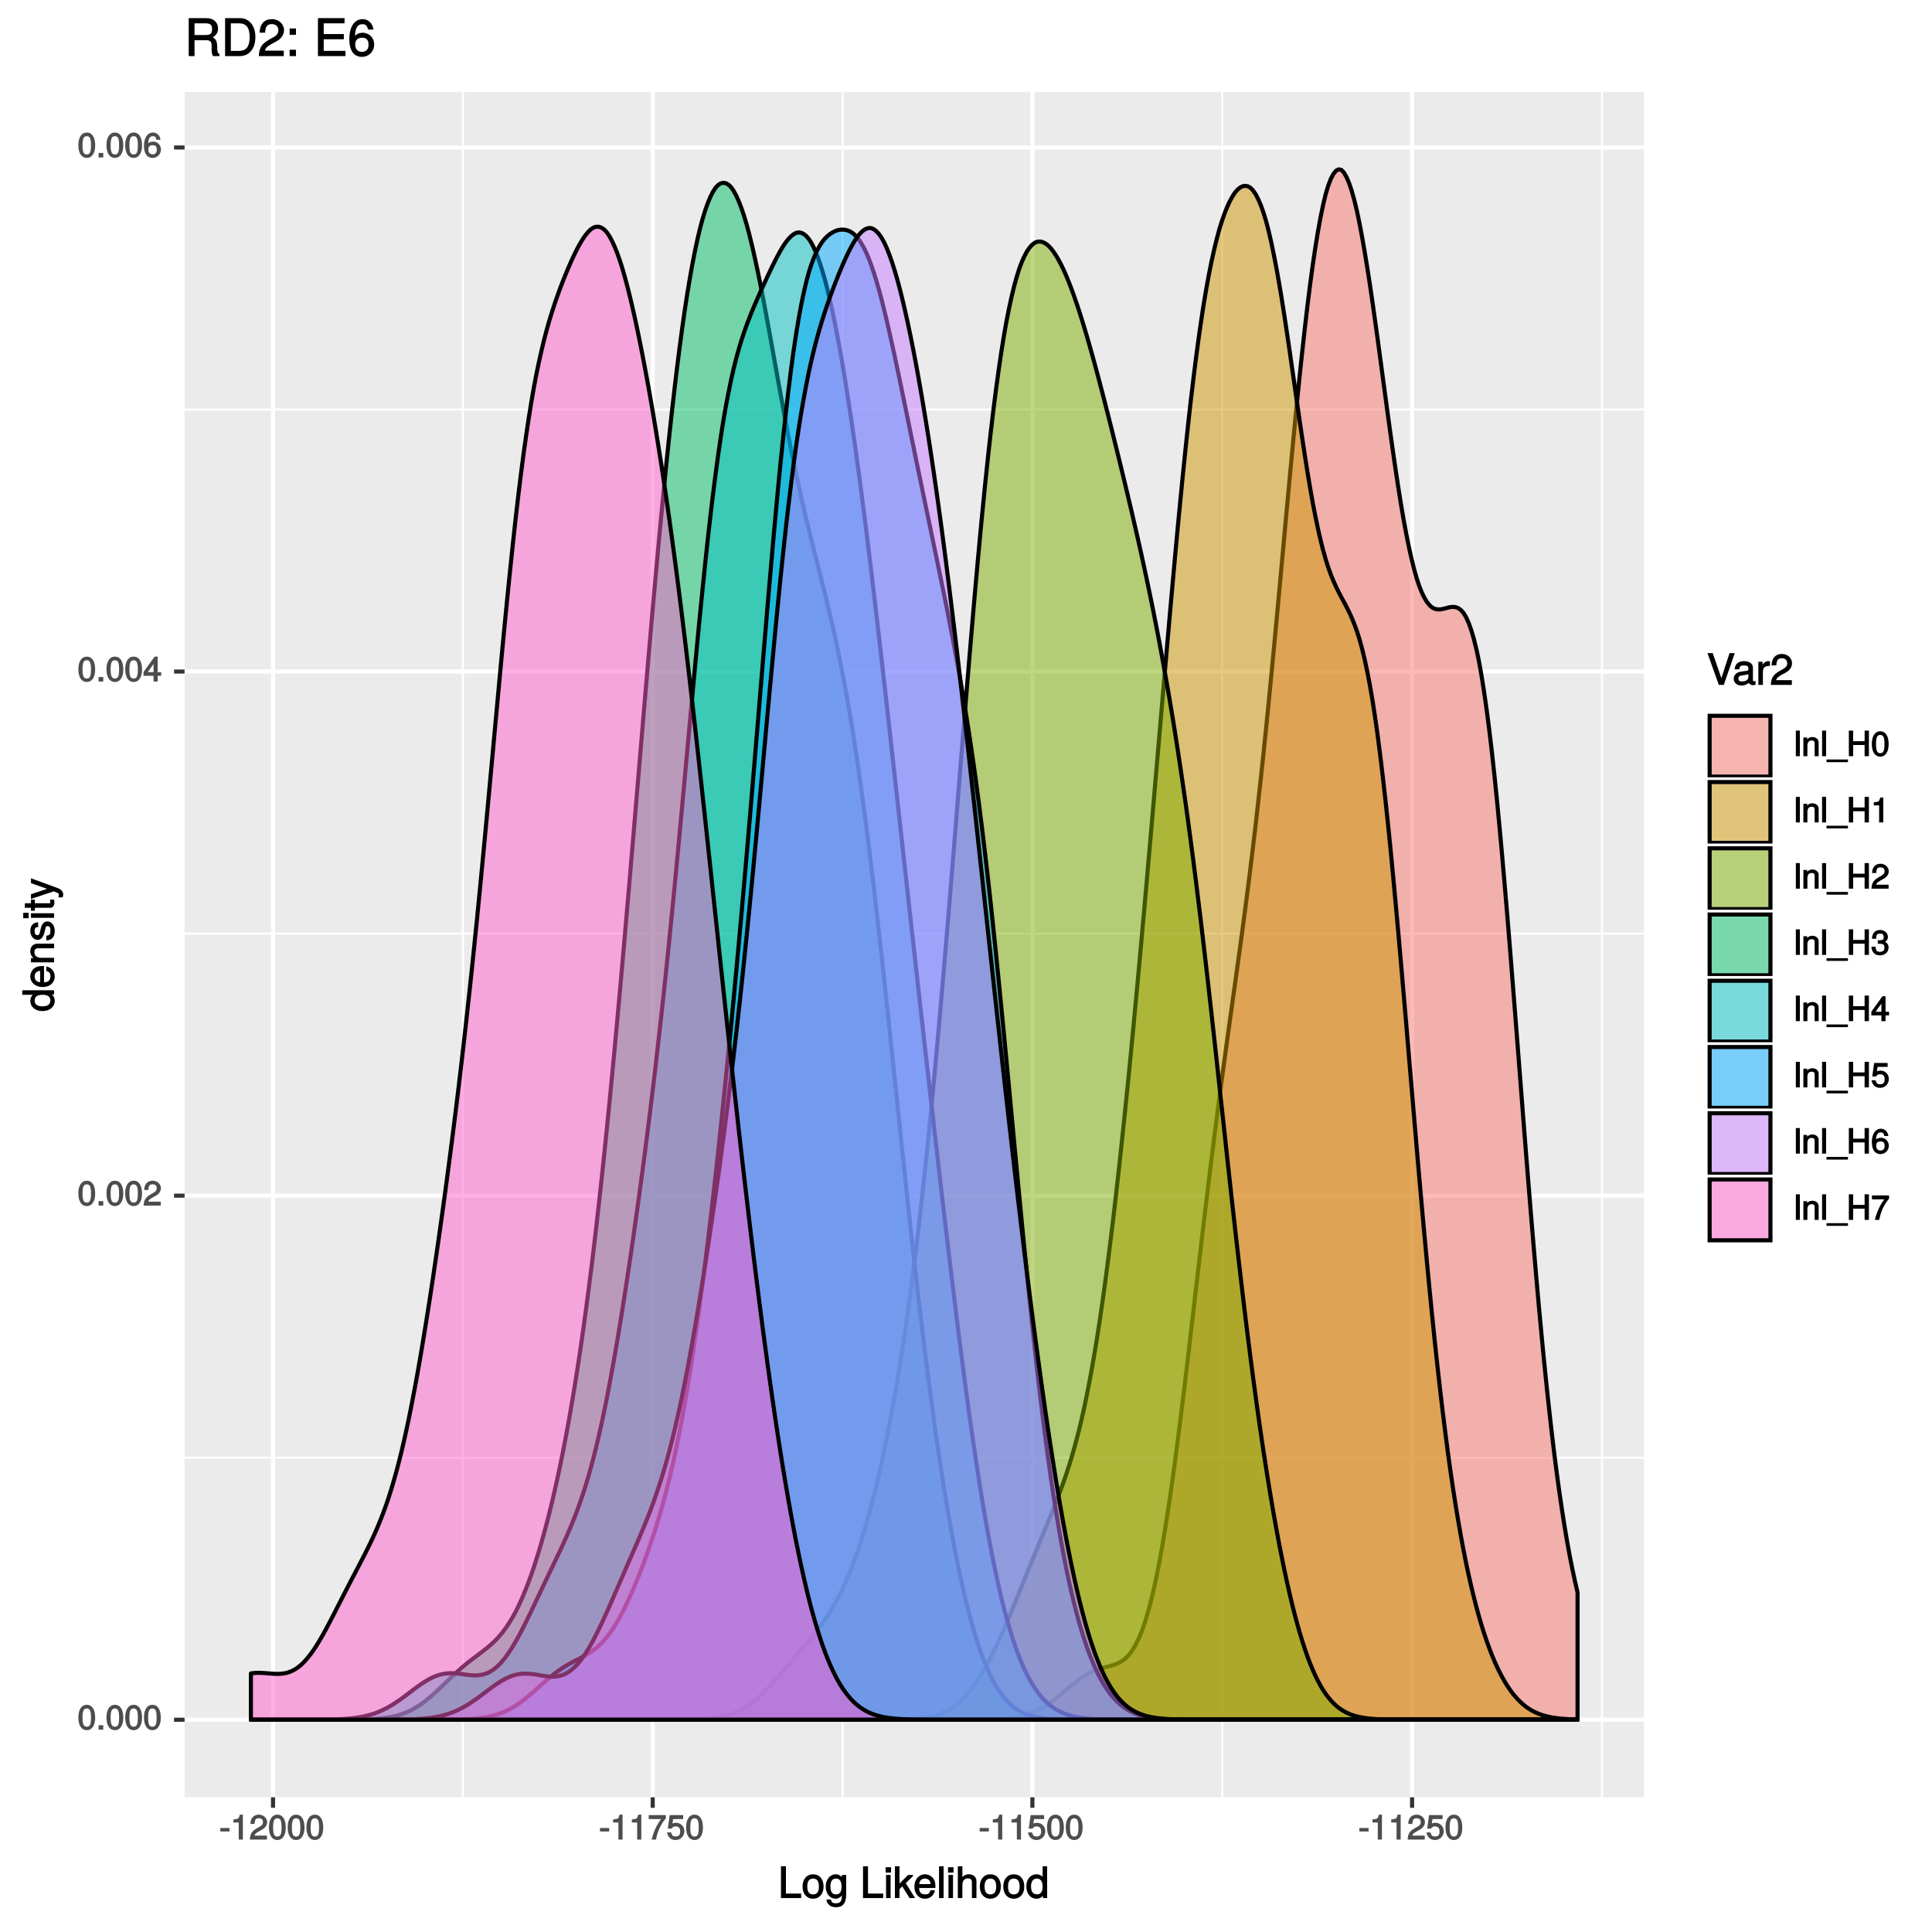 <?xml version="1.0" encoding="UTF-8"?>
<svg xmlns="http://www.w3.org/2000/svg" xmlns:xlink="http://www.w3.org/1999/xlink" width="504pt" height="504pt" viewBox="0 0 504 504" version="1.1">
<defs>
<g>
<symbol overflow="visible" id="glyph0-0">
<path style="stroke:none;" d=""/>
</symbol>
<symbol overflow="visible" id="glyph0-1">
<path style="stroke:none;" d="M 4.609 -3.125 C 4.609 -5.297 3.781 -6.5 2.422 -6.5 C 1.078 -6.5 0.219 -5.281 0.219 -3.188 C 0.219 -1.078 1.078 0.125 2.422 0.125 C 3.734 0.125 4.609 -1.078 4.609 -3.125 Z M 3.516 -3.203 C 3.516 -1.438 3.266 -0.781 2.406 -0.781 C 1.578 -0.781 1.312 -1.469 1.312 -3.172 C 1.312 -4.875 1.578 -5.547 2.422 -5.547 C 3.25 -5.547 3.516 -4.875 3.516 -3.203 Z M 3.516 -3.203 "/>
</symbol>
<symbol overflow="visible" id="glyph0-2">
<path style="stroke:none;" d="M 1.828 -0.125 L 1.828 -1.172 L 0.609 -1.172 L 0.609 0 L 1.828 0 Z M 1.828 -0.125 "/>
</symbol>
<symbol overflow="visible" id="glyph0-3">
<path style="stroke:none;" d="M 4.641 -4.547 C 4.641 -5.594 3.672 -6.5 2.5 -6.5 C 1.219 -6.5 0.328 -5.719 0.281 -4.078 L 1.359 -4.078 C 1.422 -5.25 1.703 -5.562 2.469 -5.562 C 3.172 -5.562 3.547 -5.188 3.547 -4.516 C 3.547 -4.031 3.297 -3.703 2.75 -3.391 L 1.938 -2.922 C 0.641 -2.188 0.219 -1.5 0.125 0 L 4.594 0 L 4.594 -1.031 L 1.344 -1.031 C 1.406 -1.406 1.641 -1.641 2.406 -2.078 L 3.281 -2.562 C 4.156 -3.031 4.641 -3.781 4.641 -4.547 Z M 4.641 -4.547 "/>
</symbol>
<symbol overflow="visible" id="glyph0-4">
<path style="stroke:none;" d="M 4.719 -1.625 L 4.719 -2.453 L 3.797 -2.453 L 3.797 -6.5 L 3 -6.5 L 0.094 -2.469 L 0.094 -1.5 L 2.719 -1.5 L 2.719 0 L 3.797 0 L 3.797 -1.5 L 4.719 -1.5 Z M 2.875 -2.453 L 1.203 -2.453 L 2.984 -4.953 L 2.719 -5.047 L 2.719 -2.453 Z M 2.875 -2.453 "/>
</symbol>
<symbol overflow="visible" id="glyph0-5">
<path style="stroke:none;" d="M 4.656 -2.062 C 4.656 -3.234 3.719 -4.141 2.609 -4.141 C 1.984 -4.141 1.391 -3.875 1.062 -3.406 L 1.312 -3.312 C 1.328 -4.844 1.672 -5.547 2.562 -5.547 C 3.109 -5.547 3.328 -5.344 3.469 -4.609 L 4.547 -4.609 C 4.375 -5.766 3.562 -6.5 2.609 -6.5 C 1.156 -6.5 0.219 -5.141 0.219 -2.969 C 0.219 -1.031 1.047 0.125 2.469 0.125 C 3.656 0.125 4.656 -0.844 4.656 -2.062 Z M 3.562 -2 C 3.562 -1.219 3.188 -0.812 2.484 -0.812 C 1.766 -0.812 1.359 -1.25 1.359 -2.047 C 1.359 -2.828 1.734 -3.188 2.5 -3.188 C 3.25 -3.188 3.562 -2.844 3.562 -2 Z M 3.562 -2 "/>
</symbol>
<symbol overflow="visible" id="glyph0-6">
<path style="stroke:none;" d="M 2.641 -2.25 L 2.641 -3.016 L 0.25 -3.016 L 0.25 -2.109 L 2.641 -2.109 Z M 2.641 -2.25 "/>
</symbol>
<symbol overflow="visible" id="glyph0-7">
<path style="stroke:none;" d="M 3.203 -0.125 L 3.203 -6.5 L 2.422 -6.5 C 2.109 -5.406 2.094 -5.406 0.734 -5.25 L 0.734 -4.438 L 2.125 -4.438 L 2.125 0 L 3.203 0 Z M 3.203 -0.125 "/>
</symbol>
<symbol overflow="visible" id="glyph0-8">
<path style="stroke:none;" d="M 4.719 -5.594 L 4.719 -6.375 L 0.25 -6.375 L 0.25 -5.344 L 3.469 -5.344 C 2.422 -4 1.5 -2.078 1.016 0 L 2.156 0 C 2.531 -2.141 3.375 -3.938 4.719 -5.547 Z M 4.719 -5.594 "/>
</symbol>
<symbol overflow="visible" id="glyph0-9">
<path style="stroke:none;" d="M 4.656 -2.203 C 4.656 -3.438 3.688 -4.375 2.5 -4.375 C 2.062 -4.375 1.594 -4.219 1.547 -4.188 L 1.719 -5.344 L 4.344 -5.344 L 4.344 -6.375 L 0.828 -6.375 L 0.328 -2.844 L 1.281 -2.844 C 1.688 -3.312 1.875 -3.422 2.359 -3.422 C 3.188 -3.422 3.562 -3.016 3.562 -2.094 C 3.562 -1.203 3.203 -0.812 2.359 -0.812 C 1.688 -0.812 1.422 -1.031 1.203 -1.859 L 0.125 -1.859 C 0.406 -0.5 1.266 0.125 2.375 0.125 C 3.641 0.125 4.656 -0.875 4.656 -2.203 Z M 4.656 -2.203 "/>
</symbol>
<symbol overflow="visible" id="glyph0-10">
<path style="stroke:none;" d="M 1.484 -0.125 L 1.484 -6.672 L 0.438 -6.672 L 0.438 0 L 1.484 0 Z M 1.484 -0.125 "/>
</symbol>
<symbol overflow="visible" id="glyph0-11">
<path style="stroke:none;" d="M 4.438 -0.125 L 4.438 -3.609 C 4.438 -4.375 3.719 -5 2.828 -5 C 2.141 -5 1.578 -4.703 1.172 -4.062 L 1.438 -3.969 L 1.438 -4.875 L 0.453 -4.875 L 0.453 0 L 1.5 0 L 1.5 -2.672 C 1.5 -3.609 1.859 -4.094 2.609 -4.094 C 3.188 -4.094 3.391 -3.875 3.391 -3.328 L 3.391 0 L 4.438 0 Z M 4.438 -0.125 "/>
</symbol>
<symbol overflow="visible" id="glyph0-12">
<path style="stroke:none;" d="M 5.234 1.422 L 5.234 0.859 L -0.359 0.859 L -0.359 1.562 L 5.234 1.562 Z M 5.234 1.422 "/>
</symbol>
<symbol overflow="visible" id="glyph0-13">
<path style="stroke:none;" d="M 5.812 -0.125 L 5.812 -6.672 L 4.688 -6.672 L 4.688 -3.906 L 1.703 -3.906 L 1.703 -6.672 L 0.578 -6.672 L 0.578 0 L 1.703 0 L 1.703 -2.922 L 4.688 -2.922 L 4.688 0 L 5.812 0 Z M 5.812 -0.125 "/>
</symbol>
<symbol overflow="visible" id="glyph0-14">
<path style="stroke:none;" d="M 4.594 -1.938 C 4.594 -2.703 4.141 -3.266 3.391 -3.531 L 3.391 -3.266 C 3.969 -3.5 4.422 -4.031 4.422 -4.656 C 4.422 -5.734 3.547 -6.5 2.359 -6.5 C 1.109 -6.5 0.281 -5.688 0.25 -4.219 L 1.344 -4.219 C 1.359 -5.281 1.578 -5.562 2.375 -5.562 C 3.062 -5.562 3.312 -5.281 3.312 -4.625 C 3.312 -3.953 3.188 -3.812 1.781 -3.812 L 1.781 -2.906 L 2.359 -2.906 C 3.219 -2.906 3.5 -2.625 3.5 -1.938 C 3.5 -1.156 3.172 -0.812 2.359 -0.812 C 1.516 -0.812 1.266 -1.109 1.203 -2.141 L 0.109 -2.141 C 0.219 -0.625 1.062 0.125 2.344 0.125 C 3.625 0.125 4.594 -0.766 4.594 -1.938 Z M 4.594 -1.938 "/>
</symbol>
<symbol overflow="visible" id="glyph1-0">
<path style="stroke:none;" d=""/>
</symbol>
<symbol overflow="visible" id="glyph1-1">
<path style="stroke:none;" d="M 6 -0.125 L 6 -1.172 L 2.031 -1.172 L 2.031 -8.297 L 0.734 -8.297 L 0.734 0 L 6 0 Z M 6 -0.125 "/>
</symbol>
<symbol overflow="visible" id="glyph1-2">
<path style="stroke:none;" d="M 5.734 -2.969 C 5.734 -4.969 4.656 -6.203 2.984 -6.203 C 1.375 -6.203 0.25 -4.953 0.25 -3.016 C 0.25 -1.078 1.359 0.172 3 0.172 C 4.625 0.172 5.734 -1.078 5.734 -2.969 Z M 4.516 -2.984 C 4.516 -1.625 4.016 -0.953 3 -0.953 C 1.984 -0.953 1.484 -1.609 1.484 -3.016 C 1.484 -4.406 1.984 -5.078 3 -5.078 C 4.031 -5.078 4.516 -4.406 4.516 -2.984 Z M 4.516 -2.984 "/>
</symbol>
<symbol overflow="visible" id="glyph1-3">
<path style="stroke:none;" d="M 5.516 -1.078 L 5.516 -6.031 L 4.391 -6.031 L 4.391 -5.062 L 4.625 -5.156 C 4.156 -5.844 3.516 -6.203 2.766 -6.203 C 1.312 -6.203 0.172 -4.828 0.172 -2.953 C 0.172 -1.141 1.344 0.172 2.688 0.172 C 3.422 0.172 4.016 -0.172 4.625 -0.906 L 4.391 -1 L 4.391 -0.609 C 4.391 0.906 3.906 1.359 2.844 1.359 C 2.109 1.359 1.688 1.234 1.547 0.391 L 0.359 0.391 C 0.469 1.609 1.453 2.391 2.812 2.391 C 4.609 2.391 5.516 1.469 5.516 -1.078 Z M 4.297 -2.984 C 4.297 -1.609 3.844 -0.953 2.875 -0.953 C 1.875 -0.953 1.406 -1.609 1.406 -3.016 C 1.406 -4.406 1.891 -5.078 2.875 -5.078 C 3.859 -5.078 4.297 -4.375 4.297 -2.984 Z M 4.297 -2.984 "/>
</symbol>
<symbol overflow="visible" id="glyph1-4">
<path style="stroke:none;" d=""/>
</symbol>
<symbol overflow="visible" id="glyph1-5">
<path style="stroke:none;" d="M 1.812 -0.125 L 1.812 -6.031 L 0.625 -6.031 L 0.625 0 L 1.812 0 Z M 1.938 -6.766 L 1.938 -8.047 L 0.516 -8.047 L 0.516 -6.641 L 1.938 -6.641 Z M 1.938 -6.766 "/>
</symbol>
<symbol overflow="visible" id="glyph1-6">
<path style="stroke:none;" d="M 5.609 -0.234 L 3.328 -3.891 L 5.266 -5.797 L 5.172 -6.031 L 3.938 -6.031 L 1.453 -3.547 L 1.688 -3.453 L 1.688 -8.297 L 0.5 -8.297 L 0.5 0 L 1.688 0 L 1.688 -2.328 L 2.406 -3.047 L 4.312 0 L 5.766 0 Z M 5.609 -0.234 "/>
</symbol>
<symbol overflow="visible" id="glyph1-7">
<path style="stroke:none;" d="M 5.781 -2.75 C 5.781 -3.594 5.703 -4.109 5.547 -4.547 C 5.172 -5.484 4.156 -6.203 3.078 -6.203 C 1.469 -6.203 0.297 -4.875 0.297 -2.984 C 0.297 -1.094 1.438 0.172 3.062 0.172 C 4.375 0.172 5.422 -0.719 5.672 -2.031 L 4.5 -2.031 C 4.203 -1.125 3.828 -0.953 3.094 -0.953 C 2.141 -0.953 1.547 -1.438 1.531 -2.625 L 5.781 -2.625 Z M 4.75 -3.469 C 4.75 -3.469 4.562 -3.625 4.578 -3.641 L 1.562 -3.641 C 1.625 -4.516 2.141 -5.078 3.062 -5.078 C 3.969 -5.078 4.516 -4.469 4.516 -3.562 Z M 4.75 -3.469 "/>
</symbol>
<symbol overflow="visible" id="glyph1-8">
<path style="stroke:none;" d="M 1.797 -0.125 L 1.797 -8.297 L 0.609 -8.297 L 0.609 0 L 1.797 0 Z M 1.797 -0.125 "/>
</symbol>
<symbol overflow="visible" id="glyph1-9">
<path style="stroke:none;" d="M 5.484 -0.125 L 5.484 -4.484 C 5.484 -5.453 4.656 -6.203 3.531 -6.203 C 2.719 -6.203 2.125 -5.906 1.578 -5.203 L 1.812 -5.109 L 1.812 -8.297 L 0.625 -8.297 L 0.625 0 L 1.812 0 L 1.812 -3.312 C 1.812 -4.484 2.297 -5.125 3.25 -5.125 C 3.891 -5.125 4.297 -4.891 4.297 -4.125 L 4.297 0 L 5.484 0 Z M 5.484 -0.125 "/>
</symbol>
<symbol overflow="visible" id="glyph1-10">
<path style="stroke:none;" d="M 5.578 -0.125 L 5.578 -8.297 L 4.391 -8.297 L 4.391 -5.172 L 4.625 -5.266 C 4.234 -5.859 3.531 -6.203 2.766 -6.203 C 1.266 -6.203 0.141 -4.906 0.141 -3.062 C 0.141 -1.125 1.25 0.172 2.797 0.172 C 3.594 0.172 4.219 -0.172 4.719 -0.875 L 4.484 -0.984 L 4.484 0 L 5.578 0 Z M 4.391 -2.984 C 4.391 -1.656 3.891 -0.969 2.922 -0.969 C 1.906 -0.969 1.375 -1.672 1.375 -3.016 C 1.375 -4.359 1.906 -5.078 2.922 -5.078 C 3.906 -5.078 4.391 -4.328 4.391 -2.984 Z M 4.391 -2.984 "/>
</symbol>
<symbol overflow="visible" id="glyph1-11">
<path style="stroke:none;" d="M 7.094 -8.297 L 5.906 -8.297 L 3.641 -1.359 L 3.922 -1.359 L 1.516 -8.297 L 0.141 -8.297 L 3.109 0 L 4.406 0 L 7.266 -8.297 Z M 7.094 -8.297 "/>
</symbol>
<symbol overflow="visible" id="glyph1-12">
<path style="stroke:none;" d="M 6.016 -0.156 L 6.016 -1.016 C 5.781 -0.969 5.734 -0.969 5.688 -0.969 C 5.375 -0.969 5.328 -0.984 5.328 -1.281 L 5.328 -4.484 C 5.328 -5.516 4.438 -6.203 3.031 -6.203 C 1.625 -6.203 0.625 -5.516 0.562 -4.062 L 1.766 -4.062 C 1.844 -4.891 2.141 -5.078 2.984 -5.078 C 3.812 -5.078 4.141 -4.906 4.141 -4.359 L 4.141 -4.109 C 4.141 -3.734 4.047 -3.703 3.328 -3.625 C 2.031 -3.453 1.828 -3.406 1.469 -3.266 C 0.797 -2.984 0.312 -2.328 0.312 -1.625 C 0.312 -0.578 1.188 0.172 2.359 0.172 C 3.094 0.172 3.891 -0.172 4.234 -0.531 C 4.266 -0.375 4.812 0.078 5.266 0.078 C 5.438 0.078 5.594 0.062 6.016 -0.062 Z M 4.141 -2.125 C 4.141 -1.297 3.438 -0.906 2.547 -0.906 C 1.844 -0.906 1.547 -1.016 1.547 -1.656 C 1.547 -2.25 1.828 -2.391 2.812 -2.531 C 3.766 -2.656 3.969 -2.703 4.141 -2.781 Z M 4.141 -2.125 "/>
</symbol>
<symbol overflow="visible" id="glyph1-13">
<path style="stroke:none;" d="M 3.656 -5.094 L 3.656 -6.156 C 3.375 -6.188 3.297 -6.203 3.172 -6.203 C 2.578 -6.203 2.031 -5.812 1.5 -4.953 L 1.734 -4.844 L 1.734 -6.031 L 0.625 -6.031 L 0.625 0 L 1.812 0 L 1.812 -3.125 C 1.812 -4.422 2.109 -4.938 3.656 -4.969 Z M 3.656 -5.094 "/>
</symbol>
<symbol overflow="visible" id="glyph1-14">
<path style="stroke:none;" d="M 5.75 -5.641 C 5.75 -6.969 4.594 -8.078 3.125 -8.078 C 1.531 -8.078 0.469 -7.109 0.406 -5.094 L 1.641 -5.094 C 1.734 -6.531 2.141 -6.953 3.094 -6.953 C 3.969 -6.953 4.484 -6.453 4.484 -5.625 C 4.484 -5 4.172 -4.578 3.469 -4.188 L 2.469 -3.609 C 0.844 -2.688 0.312 -1.844 0.219 0 L 5.703 0 L 5.703 -1.234 L 1.609 -1.234 C 1.688 -1.734 2 -2.031 2.953 -2.594 L 4.062 -3.188 C 5.141 -3.766 5.75 -4.688 5.75 -5.641 Z M 5.75 -5.641 "/>
</symbol>
<symbol overflow="visible" id="glyph2-0">
<path style="stroke:none;" d=""/>
</symbol>
<symbol overflow="visible" id="glyph2-1">
<path style="stroke:none;" d="M -0.125 -5.578 L -8.297 -5.578 L -8.297 -4.391 L -5.172 -4.391 L -5.266 -4.625 C -5.859 -4.234 -6.203 -3.531 -6.203 -2.766 C -6.203 -1.266 -4.906 -0.141 -3.062 -0.141 C -1.125 -0.141 0.172 -1.25 0.172 -2.797 C 0.172 -3.594 -0.172 -4.219 -0.875 -4.719 L -0.984 -4.484 L 0 -4.484 L 0 -5.578 Z M -2.984 -4.391 C -1.656 -4.391 -0.969 -3.891 -0.969 -2.922 C -0.969 -1.906 -1.672 -1.375 -3.016 -1.375 C -4.359 -1.375 -5.078 -1.906 -5.078 -2.922 C -5.078 -3.906 -4.328 -4.391 -2.984 -4.391 Z M -2.984 -4.391 "/>
</symbol>
<symbol overflow="visible" id="glyph2-2">
<path style="stroke:none;" d="M -2.75 -5.781 C -3.594 -5.781 -4.109 -5.703 -4.547 -5.547 C -5.484 -5.172 -6.203 -4.156 -6.203 -3.078 C -6.203 -1.469 -4.875 -0.297 -2.984 -0.297 C -1.094 -0.297 0.172 -1.438 0.172 -3.062 C 0.172 -4.375 -0.719 -5.422 -2.031 -5.672 L -2.031 -4.5 C -1.125 -4.203 -0.953 -3.828 -0.953 -3.094 C -0.953 -2.141 -1.438 -1.547 -2.625 -1.531 L -2.625 -5.781 Z M -3.469 -4.75 C -3.469 -4.75 -3.625 -4.562 -3.641 -4.578 L -3.641 -1.562 C -4.516 -1.625 -5.078 -2.141 -5.078 -3.062 C -5.078 -3.969 -4.469 -4.516 -3.562 -4.516 Z M -3.469 -4.75 "/>
</symbol>
<symbol overflow="visible" id="glyph2-3">
<path style="stroke:none;" d="M -0.125 -5.484 L -4.484 -5.484 C -5.438 -5.484 -6.203 -4.641 -6.203 -3.531 C -6.203 -2.672 -5.828 -2.031 -5.031 -1.516 L -4.922 -1.75 L -6.031 -1.75 L -6.031 -0.625 L 0 -0.625 L 0 -1.812 L -3.312 -1.812 C -4.484 -1.812 -5.125 -2.328 -5.125 -3.25 C -5.125 -3.984 -4.812 -4.297 -4.125 -4.297 L 0 -4.297 L 0 -5.484 Z M -0.125 -5.484 "/>
</symbol>
<symbol overflow="visible" id="glyph2-4">
<path style="stroke:none;" d="M -1.75 -5.188 C -2.609 -5.188 -3.172 -4.562 -3.453 -3.422 L -3.656 -2.547 C -3.844 -1.797 -3.938 -1.609 -4.344 -1.609 C -4.875 -1.609 -5.078 -1.953 -5.078 -2.688 C -5.078 -3.438 -4.891 -3.688 -4.156 -3.703 L -4.156 -4.953 C -5.422 -4.938 -6.203 -4.062 -6.203 -2.734 C -6.203 -1.391 -5.375 -0.375 -4.297 -0.375 C -3.406 -0.375 -2.844 -0.984 -2.516 -2.344 L -2.297 -3.203 C -2.141 -3.844 -2.094 -3.953 -1.672 -3.953 C -1.141 -3.953 -0.953 -3.547 -0.953 -2.75 C -0.953 -1.922 -1.016 -1.594 -2.031 -1.453 L -2.031 -0.234 C -0.562 -0.281 0.172 -1.172 0.172 -2.672 C 0.172 -4.125 -0.641 -5.188 -1.75 -5.188 Z M -1.75 -5.188 "/>
</symbol>
<symbol overflow="visible" id="glyph2-5">
<path style="stroke:none;" d="M -0.125 -1.812 L -6.031 -1.812 L -6.031 -0.625 L 0 -0.625 L 0 -1.812 Z M -6.766 -1.938 L -8.047 -1.938 L -8.047 -0.516 L -6.641 -0.516 L -6.641 -1.938 Z M -6.766 -1.938 "/>
</symbol>
<symbol overflow="visible" id="glyph2-6">
<path style="stroke:none;" d="M -0.125 -2.922 L -1.078 -2.922 C -1.016 -2.672 -1 -2.531 -1 -2.359 C -1 -1.953 -0.969 -1.984 -1.375 -1.984 L -5.016 -1.984 L -5.016 -2.922 L -6.031 -2.922 L -6.031 -1.984 L -7.625 -1.984 L -7.625 -0.797 L -6.031 -0.797 L -6.031 -0.016 L -5.016 -0.016 L -5.016 -0.797 L -0.969 -0.797 C -0.391 -0.797 0.078 -1.328 0.078 -2.047 C 0.078 -2.266 0.062 -2.484 -0.016 -2.922 Z M -0.125 -2.922 "/>
</symbol>
<symbol overflow="visible" id="glyph2-7">
<path style="stroke:none;" d="M -6.031 -5.266 L -6.031 -4.172 L -1.406 -2.531 L -1.406 -2.812 L -6.031 -1.281 L -6.031 -0.031 L -0.109 -2.031 L 0.797 -1.672 C 1.203 -1.516 1.219 -1.469 1.219 -1.078 C 1.219 -0.953 1.203 -0.797 1.141 -0.453 L 2.203 -0.453 C 2.328 -0.688 2.391 -0.969 2.391 -1.203 C 2.391 -1.859 1.906 -2.516 1.078 -2.828 L -6.031 -5.438 Z M -6.031 -5.266 "/>
</symbol>
<symbol overflow="visible" id="glyph3-0">
<path style="stroke:none;" d=""/>
</symbol>
<symbol overflow="visible" id="glyph3-1">
<path style="stroke:none;" d="M 9.094 -0.125 L 9.094 -0.5 C 8.594 -0.844 8.531 -1.094 8.516 -2.375 C 8.484 -3.969 8.125 -4.578 7.078 -5.031 L 7.078 -4.75 C 8.156 -5.281 8.734 -6.094 8.734 -7.188 C 8.734 -8.844 7.547 -9.906 5.672 -9.906 L 1.078 -9.906 L 1.078 0 L 2.594 0 L 2.594 -4.141 L 5.625 -4.141 C 6.703 -4.141 7.078 -3.75 7.062 -2.562 L 7.047 -1.703 C 7.031 -1.109 7.156 -0.531 7.391 0 L 9.094 0 Z M 7.172 -7.016 C 7.172 -5.875 6.734 -5.5 5.422 -5.5 L 2.594 -5.5 L 2.594 -8.547 L 5.422 -8.547 C 6.797 -8.547 7.172 -8.094 7.172 -7.016 Z M 7.172 -7.016 "/>
</symbol>
<symbol overflow="visible" id="glyph3-2">
<path style="stroke:none;" d="M 8.938 -4.953 C 8.938 -7.938 7.328 -9.906 4.891 -9.906 L 1.031 -9.906 L 1.031 0 L 4.891 0 C 7.312 0 8.938 -1.953 8.938 -4.953 Z M 7.438 -4.938 C 7.438 -2.516 6.578 -1.359 4.672 -1.359 L 2.531 -1.359 L 2.531 -8.547 L 4.672 -8.547 C 6.578 -8.547 7.438 -7.391 7.438 -4.938 Z M 7.438 -4.938 "/>
</symbol>
<symbol overflow="visible" id="glyph3-3">
<path style="stroke:none;" d="M 6.875 -6.75 C 6.875 -8.328 5.516 -9.641 3.75 -9.641 C 1.828 -9.641 0.578 -8.516 0.516 -6.109 L 1.938 -6.109 C 2.047 -7.812 2.562 -8.344 3.703 -8.344 C 4.766 -8.344 5.406 -7.719 5.406 -6.719 C 5.406 -5.984 5.016 -5.438 4.188 -4.969 L 2.969 -4.281 C 1.016 -3.172 0.406 -2.188 0.297 0 L 6.812 0 L 6.812 -1.422 L 1.922 -1.422 C 2 -2.047 2.391 -2.438 3.531 -3.109 L 4.859 -3.828 C 6.172 -4.531 6.875 -5.594 6.875 -6.75 Z M 6.875 -6.75 "/>
</symbol>
<symbol overflow="visible" id="glyph3-4">
<path style="stroke:none;" d="M 2.656 -0.125 L 2.656 -1.656 L 1 -1.656 L 1 0 L 2.656 0 Z M 2.656 -5.672 L 2.656 -7.203 L 1 -7.203 L 1 -5.547 L 2.656 -5.547 Z M 2.656 -5.672 "/>
</symbol>
<symbol overflow="visible" id="glyph3-5">
<path style="stroke:none;" d=""/>
</symbol>
<symbol overflow="visible" id="glyph3-6">
<path style="stroke:none;" d="M 8.219 -0.125 L 8.219 -1.359 L 2.547 -1.359 L 2.547 -4.391 L 7.797 -4.391 L 7.797 -5.75 L 2.547 -5.75 L 2.547 -8.547 L 7.984 -8.547 L 7.984 -9.906 L 1.047 -9.906 L 1.047 0 L 8.219 0 Z M 8.219 -0.125 "/>
</symbol>
<symbol overflow="visible" id="glyph3-7">
<path style="stroke:none;" d="M 6.906 -3.031 C 6.906 -4.781 5.578 -6.094 3.906 -6.094 C 2.984 -6.094 2.156 -5.688 1.656 -5 L 1.891 -4.906 C 1.906 -7.203 2.516 -8.328 3.844 -8.328 C 4.656 -8.328 5.078 -7.953 5.297 -6.922 L 6.734 -6.922 C 6.484 -8.578 5.344 -9.641 3.922 -9.641 C 1.75 -9.641 0.422 -7.656 0.422 -4.391 C 0.422 -1.484 1.578 0.203 3.703 0.203 C 5.5 0.203 6.906 -1.203 6.906 -3.031 Z M 5.438 -2.938 C 5.438 -1.766 4.797 -1.109 3.719 -1.109 C 2.641 -1.109 1.953 -1.812 1.953 -3.016 C 1.953 -4.172 2.609 -4.797 3.766 -4.797 C 4.891 -4.797 5.438 -4.203 5.438 -2.938 Z M 5.438 -2.938 "/>
</symbol>
</g>
<clipPath id="clip1">
  <path d="M 48.152 23.957 L 429 23.957 L 429 469 L 48.152 469 Z M 48.152 23.957 "/>
</clipPath>
<clipPath id="clip2">
  <path d="M 48.152 380 L 429.844 380 L 429.844 381 L 48.152 381 Z M 48.152 380 "/>
</clipPath>
<clipPath id="clip3">
  <path d="M 48.152 243 L 429.844 243 L 429.844 244 L 48.152 244 Z M 48.152 243 "/>
</clipPath>
<clipPath id="clip4">
  <path d="M 48.152 106 L 429.844 106 L 429.844 108 L 48.152 108 Z M 48.152 106 "/>
</clipPath>
<clipPath id="clip5">
  <path d="M 120 23.957 L 122 23.957 L 122 469.848 L 120 469.848 Z M 120 23.957 "/>
</clipPath>
<clipPath id="clip6">
  <path d="M 219 23.957 L 221 23.957 L 221 469.848 L 219 469.848 Z M 219 23.957 "/>
</clipPath>
<clipPath id="clip7">
  <path d="M 318 23.957 L 320 23.957 L 320 469.848 L 318 469.848 Z M 318 23.957 "/>
</clipPath>
<clipPath id="clip8">
  <path d="M 417 23.957 L 419 23.957 L 419 469.848 L 417 469.848 Z M 417 23.957 "/>
</clipPath>
<clipPath id="clip9">
  <path d="M 48.152 448 L 429.844 448 L 429.844 450 L 48.152 450 Z M 48.152 448 "/>
</clipPath>
<clipPath id="clip10">
  <path d="M 48.152 311 L 429.844 311 L 429.844 313 L 48.152 313 Z M 48.152 311 "/>
</clipPath>
<clipPath id="clip11">
  <path d="M 48.152 174 L 429.844 174 L 429.844 176 L 48.152 176 Z M 48.152 174 "/>
</clipPath>
<clipPath id="clip12">
  <path d="M 48.152 37 L 429.844 37 L 429.844 40 L 48.152 40 Z M 48.152 37 "/>
</clipPath>
<clipPath id="clip13">
  <path d="M 70 23.957 L 72 23.957 L 72 469.848 L 70 469.848 Z M 70 23.957 "/>
</clipPath>
<clipPath id="clip14">
  <path d="M 169 23.957 L 171 23.957 L 171 469.848 L 169 469.848 Z M 169 23.957 "/>
</clipPath>
<clipPath id="clip15">
  <path d="M 268 23.957 L 270 23.957 L 270 469.848 L 268 469.848 Z M 268 23.957 "/>
</clipPath>
<clipPath id="clip16">
  <path d="M 367 23.957 L 369 23.957 L 369 469.848 L 367 469.848 Z M 367 23.957 "/>
</clipPath>
</defs>
<g id="surface1599">
<rect x="0" y="0" width="504" height="504" style="fill:rgb(100%,100%,100%);fill-opacity:1;stroke:none;"/>
<rect x="0" y="0" width="504" height="504" style="fill:rgb(100%,100%,100%);fill-opacity:1;stroke:none;"/>
<path style="fill:none;stroke-width:1.067;stroke-linecap:round;stroke-linejoin:round;stroke:rgb(100%,100%,100%);stroke-opacity:1;stroke-miterlimit:10;" d="M 0 504 L 504 504 L 504 0 L 0 0 Z M 0 504 "/>
<g clip-path="url(#clip1)" clip-rule="nonzero">
<path style=" stroke:none;fill-rule:nonzero;fill:rgb(92.157%,92.157%,92.157%);fill-opacity:1;" d="M 48.152 468.848 L 428.844 468.848 L 428.844 23.957 L 48.152 23.957 Z M 48.152 468.848 "/>
</g>
<g clip-path="url(#clip2)" clip-rule="nonzero">
<path style="fill:none;stroke-width:0.533;stroke-linecap:butt;stroke-linejoin:round;stroke:rgb(100%,100%,100%);stroke-opacity:1;stroke-miterlimit:10;" d="M 48.152 380.266 L 428.844 380.266 "/>
</g>
<g clip-path="url(#clip3)" clip-rule="nonzero">
<path style="fill:none;stroke-width:0.533;stroke-linecap:butt;stroke-linejoin:round;stroke:rgb(100%,100%,100%);stroke-opacity:1;stroke-miterlimit:10;" d="M 48.152 243.547 L 428.844 243.547 "/>
</g>
<g clip-path="url(#clip4)" clip-rule="nonzero">
<path style="fill:none;stroke-width:0.533;stroke-linecap:butt;stroke-linejoin:round;stroke:rgb(100%,100%,100%);stroke-opacity:1;stroke-miterlimit:10;" d="M 48.152 106.828 L 428.844 106.828 "/>
</g>
<g clip-path="url(#clip5)" clip-rule="nonzero">
<path style="fill:none;stroke-width:0.533;stroke-linecap:butt;stroke-linejoin:round;stroke:rgb(100%,100%,100%);stroke-opacity:1;stroke-miterlimit:10;" d="M 120.75 468.848 L 120.75 23.957 "/>
</g>
<g clip-path="url(#clip6)" clip-rule="nonzero">
<path style="fill:none;stroke-width:0.533;stroke-linecap:butt;stroke-linejoin:round;stroke:rgb(100%,100%,100%);stroke-opacity:1;stroke-miterlimit:10;" d="M 219.797 468.848 L 219.797 23.957 "/>
</g>
<g clip-path="url(#clip7)" clip-rule="nonzero">
<path style="fill:none;stroke-width:0.533;stroke-linecap:butt;stroke-linejoin:round;stroke:rgb(100%,100%,100%);stroke-opacity:1;stroke-miterlimit:10;" d="M 318.844 468.848 L 318.844 23.957 "/>
</g>
<g clip-path="url(#clip8)" clip-rule="nonzero">
<path style="fill:none;stroke-width:0.533;stroke-linecap:butt;stroke-linejoin:round;stroke:rgb(100%,100%,100%);stroke-opacity:1;stroke-miterlimit:10;" d="M 417.895 468.848 L 417.895 23.957 "/>
</g>
<g clip-path="url(#clip9)" clip-rule="nonzero">
<path style="fill:none;stroke-width:1.067;stroke-linecap:butt;stroke-linejoin:round;stroke:rgb(100%,100%,100%);stroke-opacity:1;stroke-miterlimit:10;" d="M 48.152 448.629 L 428.844 448.629 "/>
</g>
<g clip-path="url(#clip10)" clip-rule="nonzero">
<path style="fill:none;stroke-width:1.067;stroke-linecap:butt;stroke-linejoin:round;stroke:rgb(100%,100%,100%);stroke-opacity:1;stroke-miterlimit:10;" d="M 48.152 311.906 L 428.844 311.906 "/>
</g>
<g clip-path="url(#clip11)" clip-rule="nonzero">
<path style="fill:none;stroke-width:1.067;stroke-linecap:butt;stroke-linejoin:round;stroke:rgb(100%,100%,100%);stroke-opacity:1;stroke-miterlimit:10;" d="M 48.152 175.188 L 428.844 175.188 "/>
</g>
<g clip-path="url(#clip12)" clip-rule="nonzero">
<path style="fill:none;stroke-width:1.067;stroke-linecap:butt;stroke-linejoin:round;stroke:rgb(100%,100%,100%);stroke-opacity:1;stroke-miterlimit:10;" d="M 48.152 38.469 L 428.844 38.469 "/>
</g>
<g clip-path="url(#clip13)" clip-rule="nonzero">
<path style="fill:none;stroke-width:1.067;stroke-linecap:butt;stroke-linejoin:round;stroke:rgb(100%,100%,100%);stroke-opacity:1;stroke-miterlimit:10;" d="M 71.227 468.848 L 71.227 23.957 "/>
</g>
<g clip-path="url(#clip14)" clip-rule="nonzero">
<path style="fill:none;stroke-width:1.067;stroke-linecap:butt;stroke-linejoin:round;stroke:rgb(100%,100%,100%);stroke-opacity:1;stroke-miterlimit:10;" d="M 170.273 468.848 L 170.273 23.957 "/>
</g>
<g clip-path="url(#clip15)" clip-rule="nonzero">
<path style="fill:none;stroke-width:1.067;stroke-linecap:butt;stroke-linejoin:round;stroke:rgb(100%,100%,100%);stroke-opacity:1;stroke-miterlimit:10;" d="M 269.32 468.848 L 269.32 23.957 "/>
</g>
<g clip-path="url(#clip16)" clip-rule="nonzero">
<path style="fill:none;stroke-width:1.067;stroke-linecap:butt;stroke-linejoin:round;stroke:rgb(100%,100%,100%);stroke-opacity:1;stroke-miterlimit:10;" d="M 368.371 468.848 L 368.371 23.957 "/>
</g>
<path style="fill-rule:nonzero;fill:rgb(97.255%,46.275%,42.745%);fill-opacity:0.502;stroke-width:1.067;stroke-linecap:round;stroke-linejoin:round;stroke:rgb(0%,0%,0%);stroke-opacity:1;stroke-miterlimit:10;" d="M 65.453 448.629 L 242.898 448.629 L 243.578 448.625 L 250.348 448.625 L 251.027 448.621 L 252.383 448.621 L 253.734 448.613 L 254.414 448.609 L 255.09 448.605 L 255.766 448.598 L 256.445 448.59 L 257.121 448.578 L 257.801 448.562 L 258.477 448.547 L 259.152 448.523 L 259.832 448.496 L 260.508 448.461 L 261.184 448.422 L 261.863 448.375 L 262.539 448.316 L 263.219 448.246 L 263.895 448.16 L 264.57 448.062 L 265.25 447.945 L 265.926 447.812 L 266.605 447.66 L 267.281 447.48 L 267.957 447.277 L 268.637 447.047 L 269.312 446.793 L 269.988 446.508 L 270.668 446.191 L 271.344 445.84 L 272.023 445.457 L 272.699 445.047 L 273.375 444.605 L 274.055 444.137 L 274.73 443.637 L 275.406 443.113 L 276.086 442.574 L 276.762 442.016 L 277.441 441.449 L 278.117 440.879 L 278.793 440.305 L 279.473 439.738 L 280.148 439.188 L 280.828 438.652 L 281.504 438.141 L 282.18 437.656 L 282.859 437.211 L 283.535 436.805 L 284.211 436.434 L 284.891 436.102 L 285.566 435.809 L 286.246 435.547 L 286.922 435.328 L 287.598 435.133 L 288.277 434.949 L 288.953 434.777 L 289.629 434.598 L 290.309 434.402 L 290.984 434.168 L 291.664 433.875 L 292.34 433.52 L 293.016 433.074 L 293.695 432.527 L 294.371 431.852 L 295.051 431 L 295.727 429.988 L 296.402 428.789 L 297.082 427.395 L 297.758 425.789 L 298.434 423.934 L 299.113 421.797 L 299.789 419.41 L 300.469 416.766 L 301.145 413.855 L 301.82 410.68 L 302.5 407.207 L 303.176 403.438 L 303.852 399.41 L 304.531 395.141 L 305.207 390.633 L 305.887 385.902 L 306.562 380.938 L 307.238 375.77 L 307.918 370.445 L 308.594 364.977 L 309.273 359.395 L 309.949 353.715 L 310.625 347.957 L 311.305 342.16 L 311.98 336.348 L 312.656 330.543 L 313.336 324.77 L 314.012 319.035 L 314.691 313.387 L 315.367 307.82 L 316.043 302.344 L 316.723 296.961 L 317.398 291.68 L 318.074 286.496 L 318.754 281.422 L 319.43 276.43 L 320.109 271.504 L 320.785 266.621 L 321.461 261.77 L 322.141 256.93 L 322.816 252.059 L 323.496 247.137 L 324.172 242.141 L 324.848 237.043 L 325.527 231.824 L 326.203 226.449 L 326.879 220.879 L 327.559 215.125 L 328.234 209.184 L 328.914 203.039 L 329.59 196.703 L 330.266 190.152 L 330.945 183.391 L 331.621 176.465 L 332.297 169.395 L 332.977 162.203 L 333.652 154.918 L 334.332 147.566 L 335.008 140.191 L 335.684 132.84 L 336.363 125.543 L 337.039 118.344 L 337.719 111.273 L 338.395 104.402 L 339.07 97.773 L 339.75 91.398 L 340.426 85.309 L 341.102 79.535 L 341.781 74.102 L 342.457 69.109 L 343.137 64.547 L 343.812 60.398 L 344.488 56.684 L 345.168 53.414 L 345.844 50.602 L 346.52 48.355 L 347.199 46.602 L 347.875 45.324 L 348.555 44.516 L 349.23 44.18 L 349.906 44.312 L 350.586 45.023 L 351.262 46.18 L 351.941 47.766 L 352.617 49.773 L 353.293 52.184 L 353.973 54.992 L 354.648 58.234 L 355.324 61.805 L 356.004 65.672 L 356.68 69.809 L 357.359 74.188 L 358.035 78.789 L 358.711 83.582 L 359.391 88.492 L 360.066 93.484 L 360.742 98.523 L 361.422 103.57 L 362.098 108.578 L 362.777 113.492 L 363.453 118.285 L 364.129 122.922 L 364.809 127.375 L 365.484 131.609 L 366.16 135.57 L 366.84 139.223 L 367.516 142.582 L 368.195 145.637 L 368.871 148.375 L 369.547 150.793 L 370.227 152.84 L 370.902 154.543 L 371.582 155.941 L 372.258 157.051 L 372.934 157.895 L 373.613 158.484 L 374.289 158.816 L 374.965 158.965 L 375.645 158.969 L 376.32 158.871 L 377 158.711 L 377.676 158.523 L 378.352 158.371 L 379.031 158.312 L 379.707 158.383 L 380.383 158.633 L 381.062 159.098 L 381.738 159.82 L 382.418 160.934 L 383.094 162.402 L 383.77 164.266 L 384.449 166.543 L 385.125 169.258 L 385.805 172.449 L 386.48 176.23 L 387.156 180.5 L 387.836 185.25 L 388.512 190.488 L 389.188 196.191 L 389.867 202.379 L 390.543 209.078 L 391.223 216.16 L 391.898 223.602 L 392.574 231.363 L 393.254 239.402 L 393.93 247.699 L 394.605 256.199 L 395.285 264.816 L 395.961 273.508 L 396.641 282.227 L 397.316 290.93 L 397.992 299.559 L 398.672 308.047 L 399.348 316.375 L 400.027 324.504 L 400.703 332.41 L 401.379 340.059 L 402.059 347.383 L 402.734 354.371 L 403.41 361.043 L 404.09 367.387 L 404.766 373.398 L 405.445 379.074 L 406.121 384.352 L 406.797 389.281 L 407.477 393.895 L 408.152 398.199 L 408.828 402.211 L 409.508 405.941 L 410.184 409.344 L 410.863 412.5 L 411.539 415.426 L 411.539 448.629 Z M 65.453 448.629 "/>
<path style="fill-rule:nonzero;fill:rgb(80.392%,58.824%,0%);fill-opacity:0.502;stroke-width:1.067;stroke-linecap:round;stroke-linejoin:round;stroke:rgb(0%,0%,0%);stroke-opacity:1;stroke-miterlimit:10;" d="M 65.453 448.629 L 219.871 448.629 L 220.551 448.625 L 228 448.625 L 228.676 448.621 L 229.355 448.621 L 230.707 448.613 L 231.387 448.609 L 232.062 448.605 L 232.738 448.598 L 233.418 448.59 L 234.094 448.578 L 234.773 448.566 L 236.125 448.527 L 236.805 448.5 L 237.48 448.465 L 238.16 448.426 L 238.836 448.375 L 239.512 448.316 L 240.191 448.242 L 240.867 448.156 L 241.543 448.055 L 242.223 447.934 L 242.898 447.789 L 243.578 447.621 L 244.254 447.426 L 244.93 447.199 L 245.609 446.941 L 246.285 446.652 L 246.961 446.316 L 247.641 445.934 L 248.316 445.508 L 248.996 445.035 L 249.672 444.512 L 250.348 443.938 L 251.027 443.297 L 251.703 442.598 L 252.383 441.84 L 253.059 441.02 L 253.734 440.145 L 254.414 439.207 L 255.09 438.191 L 255.766 437.121 L 256.445 435.988 L 257.121 434.801 L 257.801 433.559 L 258.477 432.258 L 259.152 430.898 L 259.832 429.492 L 260.508 428.043 L 261.184 426.551 L 261.863 425.023 L 262.539 423.465 L 263.219 421.867 L 263.895 420.25 L 264.57 418.609 L 265.25 416.957 L 265.926 415.293 L 266.605 413.621 L 267.957 410.277 L 268.637 408.609 L 269.312 406.945 L 269.988 405.289 L 270.668 403.645 L 271.344 402.004 L 272.023 400.367 L 272.699 398.734 L 273.375 397.094 L 274.055 395.445 L 274.73 393.773 L 275.406 392.066 L 276.086 390.32 L 276.762 388.512 L 277.441 386.641 L 278.117 384.684 L 278.793 382.617 L 279.473 380.422 L 280.148 378.09 L 280.828 375.609 L 281.504 372.969 L 282.18 370.152 L 282.859 367.117 L 283.535 363.859 L 284.211 360.391 L 284.891 356.703 L 285.566 352.793 L 286.246 348.656 L 286.922 344.246 L 287.598 339.594 L 288.277 334.711 L 288.953 329.609 L 289.629 324.289 L 290.309 318.754 L 290.984 312.969 L 291.664 306.984 L 292.34 300.809 L 293.016 294.453 L 293.695 287.926 L 294.371 281.234 L 295.051 274.348 L 295.727 267.32 L 296.402 260.156 L 297.082 252.863 L 297.758 245.457 L 298.434 237.938 L 299.113 230.301 L 299.789 222.586 L 300.469 214.801 L 301.145 206.969 L 301.82 199.098 L 302.5 191.211 L 303.176 183.328 L 303.852 175.48 L 304.531 167.691 L 305.207 159.98 L 305.887 152.371 L 306.562 144.902 L 307.238 137.625 L 307.918 130.547 L 308.594 123.684 L 309.273 117.062 L 309.949 110.699 L 310.625 104.645 L 311.305 98.941 L 311.98 93.551 L 312.656 88.484 L 313.336 83.742 L 314.012 79.332 L 314.691 75.285 L 315.367 71.605 L 316.043 68.234 L 316.723 65.164 L 317.398 62.383 L 318.074 59.879 L 318.754 57.676 L 319.43 55.746 L 320.109 54.047 L 320.785 52.574 L 321.461 51.32 L 322.141 50.277 L 322.816 49.484 L 323.496 48.926 L 324.172 48.586 L 324.848 48.477 L 325.527 48.605 L 326.203 48.98 L 326.879 49.672 L 327.559 50.664 L 328.234 51.945 L 328.914 53.531 L 329.59 55.43 L 330.266 57.645 L 330.945 60.246 L 331.621 63.172 L 332.297 66.402 L 332.977 69.922 L 333.652 73.711 L 334.332 77.746 L 335.008 82.051 L 335.684 86.52 L 336.363 91.117 L 337.039 95.809 L 337.719 100.547 L 338.395 105.293 L 339.07 109.98 L 339.75 114.566 L 340.426 119.012 L 341.102 123.281 L 341.781 127.348 L 342.457 131.172 L 343.137 134.68 L 343.812 137.918 L 344.488 140.871 L 345.168 143.551 L 345.844 145.957 L 346.52 148.086 L 347.199 149.945 L 347.875 151.609 L 348.555 153.109 L 349.23 154.488 L 349.906 155.777 L 350.586 157.031 L 351.262 158.305 L 351.941 159.66 L 352.617 161.137 L 353.293 162.781 L 353.973 164.629 L 354.648 166.762 L 355.324 169.234 L 356.004 172.035 L 356.68 175.195 L 357.359 178.734 L 358.035 182.66 L 358.711 187.051 L 359.391 191.883 L 360.066 197.117 L 360.742 202.738 L 361.422 208.73 L 362.098 215.078 L 362.777 221.812 L 363.453 228.855 L 364.129 236.152 L 364.809 243.664 L 365.484 251.363 L 366.16 259.207 L 366.84 267.168 L 367.516 275.176 L 368.195 283.195 L 368.871 291.184 L 369.547 299.109 L 370.227 306.938 L 370.902 314.602 L 371.582 322.094 L 372.258 329.387 L 372.934 336.469 L 373.613 343.32 L 374.289 349.926 L 374.965 356.207 L 375.645 362.223 L 376.32 367.965 L 377 373.434 L 377.676 378.633 L 378.352 383.555 L 379.031 388.156 L 379.707 392.508 L 380.383 396.613 L 381.062 400.484 L 381.738 404.129 L 382.418 407.551 L 383.094 410.727 L 383.77 413.715 L 384.449 416.523 L 385.125 419.16 L 385.805 421.633 L 386.48 423.941 L 387.156 426.082 L 387.836 428.09 L 388.512 429.965 L 389.188 431.719 L 389.867 433.352 L 390.543 434.863 L 391.223 436.254 L 391.898 437.539 L 392.574 438.73 L 393.254 439.832 L 393.93 440.84 L 394.605 441.754 L 395.285 442.578 L 395.961 443.328 L 396.641 444.004 L 397.316 444.617 L 397.992 445.168 L 398.672 445.648 L 399.348 446.074 L 400.027 446.449 L 400.703 446.777 L 401.379 447.07 L 402.059 447.32 L 402.734 447.535 L 403.41 447.715 L 404.09 447.875 L 404.766 448.008 L 405.445 448.121 L 406.121 448.215 L 406.797 448.293 L 407.477 448.355 L 408.152 448.41 L 408.828 448.453 L 409.508 448.492 L 410.184 448.52 L 410.863 448.543 L 411.539 448.562 L 411.539 448.629 Z M 65.453 448.629 "/>
<path style="fill-rule:nonzero;fill:rgb(48.627%,68.235%,0%);fill-opacity:0.502;stroke-width:1.067;stroke-linecap:round;stroke-linejoin:round;stroke:rgb(0%,0%,0%);stroke-opacity:1;stroke-miterlimit:10;" d="M 65.453 448.629 L 165.012 448.629 L 165.691 448.625 L 173.141 448.625 L 173.816 448.621 L 174.496 448.621 L 175.172 448.617 L 175.852 448.613 L 177.203 448.605 L 177.883 448.602 L 178.559 448.594 L 179.234 448.582 L 179.914 448.57 L 180.59 448.551 L 181.27 448.531 L 181.945 448.508 L 182.621 448.477 L 183.301 448.441 L 183.977 448.395 L 184.652 448.34 L 185.332 448.277 L 186.008 448.199 L 186.688 448.109 L 187.363 448.004 L 188.039 447.875 L 188.719 447.727 L 189.395 447.559 L 190.074 447.367 L 190.75 447.152 L 191.426 446.902 L 192.105 446.621 L 192.781 446.309 L 193.457 445.961 L 194.137 445.582 L 194.812 445.164 L 195.492 444.711 L 196.168 444.211 L 196.844 443.68 L 197.523 443.113 L 198.199 442.512 L 198.875 441.879 L 199.555 441.211 L 200.23 440.516 L 200.91 439.793 L 201.586 439.051 L 202.262 438.293 L 202.941 437.516 L 203.617 436.727 L 204.297 435.93 L 204.973 435.129 L 205.648 434.324 L 206.328 433.516 L 207.004 432.711 L 207.68 431.91 L 208.359 431.105 L 209.035 430.305 L 209.715 429.504 L 210.391 428.699 L 211.066 427.887 L 211.746 427.062 L 212.422 426.227 L 213.098 425.367 L 213.777 424.48 L 214.453 423.57 L 215.133 422.613 L 215.809 421.613 L 216.484 420.559 L 217.164 419.449 L 217.84 418.281 L 218.516 417.051 L 219.195 415.734 L 219.871 414.336 L 220.551 412.855 L 221.227 411.289 L 221.902 409.637 L 222.582 407.895 L 223.258 406.035 L 223.938 404.074 L 224.613 402.012 L 225.289 399.844 L 225.969 397.574 L 226.645 395.191 L 227.32 392.668 L 228 390.027 L 228.676 387.266 L 229.355 384.379 L 230.031 381.367 L 230.707 378.215 L 231.387 374.891 L 232.062 371.422 L 232.738 367.797 L 233.418 364.016 L 234.094 360.07 L 234.773 355.938 L 235.449 351.586 L 236.125 347.051 L 236.805 342.312 L 237.48 337.375 L 238.16 332.227 L 238.836 326.832 L 239.512 321.188 L 240.191 315.312 L 240.867 309.215 L 241.543 302.883 L 242.223 296.324 L 242.898 289.5 L 243.578 282.438 L 244.254 275.168 L 244.93 267.695 L 245.609 260.031 L 246.285 252.195 L 246.961 244.172 L 247.641 236.016 L 248.316 227.762 L 248.996 219.426 L 249.672 211.039 L 250.348 202.625 L 251.027 194.23 L 251.703 185.891 L 252.383 177.637 L 253.059 169.5 L 253.734 161.508 L 254.414 153.703 L 255.09 146.156 L 255.766 138.855 L 256.445 131.824 L 257.121 125.082 L 257.801 118.648 L 258.477 112.574 L 259.152 106.902 L 259.832 101.578 L 260.508 96.613 L 261.184 92.008 L 261.863 87.762 L 262.539 83.926 L 263.219 80.48 L 263.895 77.375 L 264.57 74.602 L 265.25 72.152 L 265.926 70.012 L 266.605 68.219 L 267.281 66.73 L 267.957 65.5 L 268.637 64.527 L 269.312 63.793 L 269.988 63.285 L 270.668 63.047 L 271.344 63.008 L 272.023 63.16 L 272.699 63.492 L 273.375 63.996 L 274.055 64.668 L 274.73 65.527 L 275.406 66.531 L 276.086 67.672 L 276.762 68.941 L 277.441 70.336 L 278.117 71.855 L 278.793 73.508 L 279.473 75.266 L 280.148 77.117 L 280.828 79.066 L 281.504 81.098 L 282.18 83.223 L 282.859 85.434 L 283.535 87.711 L 284.211 90.055 L 284.891 92.453 L 285.566 94.906 L 286.246 97.418 L 286.922 99.973 L 287.598 102.562 L 288.277 105.188 L 288.953 107.84 L 289.629 110.52 L 290.309 113.227 L 290.984 115.957 L 291.664 118.707 L 292.34 121.477 L 293.016 124.266 L 293.695 127.078 L 294.371 129.926 L 295.051 132.801 L 295.727 135.707 L 296.402 138.652 L 297.082 141.641 L 297.758 144.676 L 298.434 147.773 L 299.113 150.934 L 299.789 154.16 L 300.469 157.453 L 301.145 160.824 L 301.82 164.277 L 302.5 167.836 L 303.176 171.484 L 303.852 175.23 L 304.531 179.078 L 305.207 183.031 L 305.887 187.109 L 306.562 191.324 L 307.238 195.656 L 307.918 200.117 L 308.594 204.711 L 309.273 209.434 L 309.949 214.32 L 310.625 219.359 L 311.305 224.535 L 311.98 229.852 L 312.656 235.301 L 313.336 240.883 L 314.012 246.613 L 314.691 252.465 L 315.367 258.414 L 316.043 264.449 L 316.723 270.562 L 317.398 276.738 L 318.074 282.961 L 318.754 289.203 L 319.43 295.445 L 320.109 301.668 L 320.785 307.859 L 321.461 313.996 L 322.141 320.047 L 322.816 326.008 L 323.496 331.871 L 324.172 337.621 L 324.848 343.246 L 325.527 348.734 L 326.203 354.059 L 326.879 359.238 L 327.559 364.273 L 328.234 369.16 L 328.914 373.898 L 329.59 378.461 L 330.266 382.855 L 330.945 387.102 L 331.621 391.195 L 332.297 395.137 L 332.977 398.934 L 333.652 402.551 L 334.332 406.012 L 335.008 409.32 L 335.684 412.48 L 336.363 415.492 L 337.039 418.355 L 337.719 421.035 L 338.395 423.562 L 339.07 425.941 L 339.75 428.172 L 340.426 430.262 L 341.102 432.207 L 341.781 433.977 L 342.457 435.613 L 343.137 437.117 L 343.812 438.496 L 344.488 439.754 L 345.168 440.887 L 345.844 441.895 L 346.52 442.797 L 347.199 443.605 L 347.875 444.324 L 348.555 444.961 L 349.23 445.516 L 349.906 445.992 L 350.586 446.41 L 351.262 446.77 L 351.941 447.082 L 352.617 447.352 L 353.293 447.574 L 353.973 447.762 L 354.648 447.918 L 355.324 448.051 L 356.004 448.164 L 356.68 448.254 L 357.359 448.328 L 358.035 448.391 L 358.711 448.438 L 359.391 448.477 L 360.066 448.512 L 360.742 448.535 L 361.422 448.559 L 362.098 448.574 L 362.777 448.586 L 364.129 448.602 L 364.809 448.609 L 366.16 448.617 L 366.84 448.621 L 368.195 448.621 L 368.871 448.625 L 375.645 448.625 L 376.32 448.629 L 411.539 448.629 Z M 65.453 448.629 "/>
<path style="fill-rule:nonzero;fill:rgb(0%,74.51%,40.392%);fill-opacity:0.502;stroke-width:1.067;stroke-linecap:round;stroke-linejoin:round;stroke:rgb(0%,0%,0%);stroke-opacity:1;stroke-miterlimit:10;" d="M 65.453 448.629 L 79 448.629 L 79.676 448.625 L 87.129 448.625 L 87.805 448.621 L 88.48 448.621 L 89.16 448.617 L 89.836 448.617 L 90.516 448.613 L 91.191 448.609 L 91.867 448.602 L 92.547 448.594 L 93.223 448.586 L 93.898 448.57 L 94.578 448.559 L 95.254 448.539 L 95.934 448.516 L 96.609 448.484 L 97.285 448.449 L 97.965 448.406 L 98.641 448.352 L 99.316 448.289 L 99.996 448.215 L 100.672 448.121 L 101.352 448.016 L 102.027 447.895 L 102.703 447.754 L 103.383 447.59 L 104.059 447.398 L 104.738 447.18 L 105.414 446.938 L 106.09 446.664 L 106.77 446.363 L 107.445 446.023 L 108.121 445.652 L 108.801 445.242 L 109.477 444.805 L 110.156 444.336 L 110.832 443.832 L 111.508 443.297 L 112.188 442.73 L 112.863 442.145 L 113.539 441.535 L 114.219 440.906 L 114.895 440.266 L 115.574 439.617 L 116.25 438.961 L 116.926 438.309 L 117.605 437.656 L 118.281 437.016 L 118.961 436.383 L 119.637 435.773 L 120.312 435.176 L 120.992 434.598 L 121.668 434.035 L 122.344 433.492 L 123.023 432.965 L 123.699 432.449 L 124.379 431.941 L 125.055 431.434 L 125.73 430.922 L 126.41 430.402 L 127.086 429.863 L 127.762 429.293 L 128.441 428.688 L 129.117 428.039 L 129.797 427.34 L 130.473 426.586 L 131.148 425.762 L 131.828 424.852 L 132.504 423.867 L 133.184 422.797 L 133.859 421.641 L 134.535 420.395 L 135.215 419.043 L 135.891 417.582 L 136.566 416.023 L 137.246 414.363 L 137.922 412.605 L 138.602 410.742 L 139.277 408.766 L 139.953 406.672 L 140.633 404.473 L 141.309 402.168 L 141.984 399.754 L 142.664 397.23 L 143.34 394.578 L 144.02 391.793 L 144.695 388.887 L 145.371 385.852 L 146.051 382.688 L 146.727 379.387 L 147.406 375.914 L 148.082 372.277 L 148.758 368.484 L 149.438 364.527 L 150.113 360.398 L 150.789 356.098 L 151.469 351.57 L 152.145 346.848 L 152.824 341.93 L 153.5 336.816 L 154.176 331.5 L 154.855 325.988 L 155.531 320.215 L 156.207 314.246 L 156.887 308.074 L 157.562 301.703 L 158.242 295.145 L 158.918 288.391 L 159.594 281.418 L 160.273 274.281 L 160.949 266.984 L 161.629 259.543 L 162.305 251.969 L 162.98 244.266 L 163.66 236.445 L 164.336 228.543 L 165.012 220.578 L 165.691 212.566 L 166.367 204.531 L 167.047 196.488 L 167.723 188.469 L 168.398 180.5 L 169.078 172.594 L 169.754 164.781 L 170.43 157.074 L 171.109 149.516 L 171.785 142.141 L 172.465 134.945 L 173.141 127.949 L 173.816 121.168 L 174.496 114.621 L 175.172 108.363 L 175.852 102.402 L 176.527 96.715 L 177.203 91.32 L 177.883 86.219 L 178.559 81.422 L 179.234 76.984 L 179.914 72.879 L 180.59 69.086 L 181.27 65.598 L 181.945 62.422 L 182.621 59.551 L 183.301 57.043 L 183.977 54.844 L 184.652 52.941 L 185.332 51.324 L 186.008 49.996 L 186.688 48.949 L 187.363 48.246 L 188.039 47.824 L 188.719 47.68 L 189.395 47.805 L 190.074 48.199 L 190.75 48.867 L 191.426 49.863 L 192.105 51.125 L 192.781 52.645 L 193.457 54.418 L 194.137 56.438 L 194.812 58.707 L 195.492 61.25 L 196.168 64 L 196.844 66.949 L 197.523 70.074 L 198.199 73.359 L 198.875 76.797 L 199.555 80.367 L 200.23 84.02 L 200.91 87.738 L 201.586 91.496 L 202.262 95.27 L 202.941 99.043 L 203.617 102.777 L 204.297 106.461 L 204.973 110.078 L 205.648 113.621 L 206.328 117.074 L 207.004 120.422 L 207.68 123.656 L 208.359 126.793 L 209.035 129.836 L 209.715 132.785 L 210.391 135.656 L 211.066 138.445 L 211.746 141.176 L 212.422 143.871 L 213.098 146.547 L 213.777 149.215 L 214.453 151.891 L 215.133 154.609 L 215.809 157.383 L 216.484 160.227 L 217.164 163.156 L 217.84 166.188 L 218.516 169.332 L 219.195 172.645 L 219.871 176.105 L 220.551 179.723 L 221.227 183.508 L 221.902 187.469 L 222.582 191.609 L 223.258 195.988 L 223.938 200.551 L 224.613 205.309 L 225.289 210.25 L 225.969 215.379 L 226.645 220.695 L 227.32 226.223 L 228 231.906 L 228.676 237.742 L 229.355 243.711 L 230.031 249.805 L 230.707 256.012 L 231.387 262.324 L 232.062 268.695 L 232.738 275.117 L 233.418 281.566 L 234.094 288.027 L 234.773 294.48 L 235.449 300.895 L 236.125 307.262 L 236.805 313.562 L 237.48 319.785 L 238.16 325.914 L 238.836 331.926 L 239.512 337.801 L 240.191 343.547 L 240.867 349.156 L 241.543 354.625 L 242.223 359.941 L 242.898 365.082 L 243.578 370.047 L 244.254 374.848 L 244.93 379.492 L 245.609 383.969 L 246.285 388.281 L 246.961 392.398 L 247.641 396.34 L 248.316 400.117 L 248.996 403.73 L 249.672 407.18 L 250.348 410.469 L 251.027 413.559 L 251.703 416.484 L 252.383 419.254 L 253.059 421.871 L 253.734 424.332 L 254.414 426.645 L 255.09 428.773 L 255.766 430.758 L 256.445 432.605 L 257.121 434.316 L 257.801 435.895 L 258.477 437.348 L 259.152 438.652 L 259.832 439.844 L 260.508 440.926 L 261.184 441.906 L 261.863 442.793 L 262.539 443.582 L 263.219 444.273 L 263.895 444.887 L 264.57 445.43 L 265.25 445.91 L 265.926 446.332 L 266.605 446.695 L 267.281 447.004 L 267.957 447.27 L 268.637 447.5 L 269.312 447.699 L 269.988 447.863 L 270.668 448.004 L 271.344 448.117 L 272.023 448.215 L 272.699 448.293 L 273.375 448.359 L 274.055 448.414 L 274.73 448.461 L 275.406 448.492 L 276.086 448.523 L 276.762 448.547 L 277.441 448.562 L 278.117 448.578 L 278.793 448.59 L 279.473 448.598 L 280.148 448.605 L 280.828 448.609 L 282.18 448.617 L 282.859 448.621 L 283.535 448.621 L 284.211 448.625 L 291.664 448.625 L 292.34 448.629 L 411.539 448.629 Z M 65.453 448.629 "/>
<path style="fill-rule:nonzero;fill:rgb(0%,74.902%,76.863%);fill-opacity:0.502;stroke-width:1.067;stroke-linecap:round;stroke-linejoin:round;stroke:rgb(0%,0%,0%);stroke-opacity:1;stroke-miterlimit:10;" d="M 65.453 448.629 L 70.195 448.629 L 70.871 448.625 L 78.324 448.625 L 79 448.621 L 80.355 448.621 L 81.031 448.617 L 81.711 448.613 L 83.062 448.605 L 83.742 448.598 L 85.094 448.582 L 85.773 448.566 L 86.449 448.551 L 87.129 448.535 L 87.805 448.512 L 88.48 448.48 L 89.16 448.449 L 89.836 448.406 L 90.516 448.355 L 91.191 448.297 L 91.867 448.23 L 92.547 448.148 L 93.223 448.055 L 93.898 447.945 L 94.578 447.816 L 95.254 447.672 L 95.934 447.508 L 96.609 447.324 L 97.285 447.117 L 97.965 446.879 L 98.641 446.621 L 99.316 446.332 L 99.996 446.023 L 100.672 445.684 L 101.352 445.316 L 102.027 444.922 L 102.703 444.504 L 103.383 444.062 L 104.059 443.602 L 104.738 443.121 L 105.414 442.625 L 106.09 442.121 L 106.77 441.609 L 107.445 441.094 L 108.121 440.586 L 108.801 440.082 L 109.477 439.598 L 110.156 439.137 L 110.832 438.695 L 111.508 438.285 L 112.188 437.91 L 112.863 437.574 L 113.539 437.285 L 114.219 437.043 L 114.895 436.84 L 115.574 436.684 L 116.25 436.57 L 116.926 436.508 L 117.605 436.488 L 118.281 436.5 L 118.961 436.539 L 119.637 436.605 L 120.312 436.691 L 120.992 436.785 L 121.668 436.875 L 122.344 436.957 L 123.023 437.02 L 123.699 437.055 L 124.379 437.051 L 125.055 436.992 L 125.73 436.883 L 126.41 436.707 L 127.086 436.465 L 127.762 436.152 L 128.441 435.734 L 129.117 435.238 L 129.797 434.652 L 130.473 433.984 L 131.148 433.23 L 131.828 432.387 L 132.504 431.445 L 133.184 430.43 L 133.859 429.348 L 134.535 428.195 L 135.215 426.984 L 135.891 425.715 L 136.566 424.398 L 137.246 423.047 L 137.922 421.668 L 138.602 420.266 L 139.277 418.852 L 139.953 417.426 L 140.633 415.996 L 141.984 413.145 L 142.664 411.723 L 143.34 410.309 L 144.02 408.895 L 144.695 407.48 L 145.371 406.059 L 146.051 404.629 L 146.727 403.176 L 147.406 401.691 L 148.082 400.164 L 148.758 398.586 L 149.438 396.949 L 150.113 395.242 L 150.789 393.449 L 151.469 391.535 L 152.145 389.52 L 152.824 387.383 L 153.5 385.121 L 154.176 382.727 L 154.855 380.172 L 155.531 377.449 L 156.207 374.578 L 156.887 371.559 L 157.562 368.383 L 158.242 365.062 L 158.918 361.555 L 159.594 357.898 L 160.273 354.109 L 160.949 350.191 L 161.629 346.145 L 162.305 341.969 L 162.98 337.66 L 163.66 333.242 L 164.336 328.723 L 165.012 324.102 L 165.691 319.383 L 166.367 314.547 L 167.047 309.598 L 167.723 304.543 L 168.398 299.375 L 169.078 294.086 L 169.754 288.672 L 170.43 283.082 L 171.109 277.348 L 171.785 271.457 L 172.465 265.41 L 173.141 259.199 L 173.816 252.805 L 174.496 246.215 L 175.172 239.465 L 175.852 232.57 L 176.527 225.535 L 177.203 218.379 L 177.883 211.105 L 178.559 203.762 L 179.234 196.387 L 179.914 189.004 L 180.59 181.656 L 181.27 174.371 L 181.945 167.227 L 182.621 160.238 L 183.301 153.445 L 183.977 146.875 L 184.652 140.555 L 185.332 134.547 L 186.008 128.902 L 186.688 123.582 L 187.363 118.602 L 188.039 113.961 L 188.719 109.664 L 189.395 105.777 L 190.074 102.23 L 190.75 98.984 L 191.426 96.02 L 192.105 93.32 L 192.781 90.867 L 193.457 88.656 L 194.137 86.617 L 194.812 84.715 L 195.492 82.926 L 196.168 81.234 L 196.844 79.621 L 197.523 78.059 L 198.199 76.531 L 198.875 75.027 L 199.555 73.547 L 200.23 72.082 L 200.91 70.648 L 201.586 69.246 L 202.262 67.891 L 202.941 66.59 L 203.617 65.363 L 204.297 64.23 L 204.973 63.234 L 205.648 62.371 L 206.328 61.66 L 207.004 61.117 L 207.68 60.754 L 208.359 60.625 L 209.035 60.734 L 209.715 61.07 L 210.391 61.641 L 211.066 62.449 L 211.746 63.5 L 212.422 64.863 L 213.098 66.473 L 213.777 68.324 L 214.453 70.418 L 215.133 72.75 L 215.809 75.332 L 216.484 78.18 L 217.164 81.242 L 217.84 84.52 L 218.516 87.996 L 219.195 91.676 L 219.871 95.578 L 220.551 99.68 L 221.227 103.953 L 221.902 108.395 L 222.582 113 L 223.258 117.762 L 223.938 122.703 L 224.613 127.785 L 225.289 132.996 L 225.969 138.324 L 226.645 143.77 L 227.32 149.332 L 228 154.996 L 228.676 160.746 L 229.355 166.57 L 230.031 172.457 L 230.707 178.402 L 231.387 184.402 L 232.062 190.438 L 232.738 196.5 L 233.418 202.586 L 234.094 208.684 L 234.773 214.789 L 235.449 220.898 L 236.125 227 L 236.805 233.098 L 237.48 239.188 L 238.16 245.262 L 238.836 251.324 L 239.512 257.367 L 240.191 263.395 L 240.867 269.406 L 241.543 275.398 L 242.223 281.371 L 242.898 287.316 L 243.578 293.238 L 244.254 299.137 L 244.93 305 L 245.609 310.832 L 246.285 316.621 L 246.961 322.355 L 247.641 328.031 L 248.316 333.648 L 248.996 339.195 L 249.672 344.664 L 250.348 350.031 L 251.027 355.289 L 251.703 360.441 L 252.383 365.473 L 253.059 370.383 L 253.734 375.16 L 254.414 379.762 L 255.09 384.207 L 255.766 388.5 L 256.445 392.637 L 257.121 396.605 L 257.801 400.395 L 258.477 403.984 L 259.152 407.406 L 259.832 410.656 L 260.508 413.738 L 261.184 416.656 L 261.863 419.375 L 262.539 421.922 L 263.219 424.312 L 263.895 426.551 L 264.57 428.641 L 265.25 430.586 L 265.926 432.359 L 266.605 434.004 L 267.281 435.523 L 267.957 436.926 L 268.637 438.215 L 269.312 439.383 L 269.988 440.438 L 270.668 441.395 L 271.344 442.27 L 272.023 443.059 L 272.699 443.77 L 273.375 444.398 L 274.055 444.957 L 274.73 445.453 L 275.406 445.898 L 276.086 446.293 L 276.762 446.637 L 277.441 446.934 L 278.117 447.191 L 278.793 447.414 L 279.473 447.609 L 280.148 447.781 L 280.828 447.922 L 281.504 448.043 L 282.18 448.145 L 282.859 448.23 L 283.535 448.305 L 284.211 448.363 L 284.891 448.414 L 285.566 448.453 L 286.246 448.488 L 286.922 448.516 L 287.598 448.539 L 288.277 448.559 L 288.953 448.574 L 289.629 448.586 L 290.309 448.594 L 290.984 448.602 L 291.664 448.605 L 292.34 448.613 L 293.016 448.617 L 293.695 448.617 L 294.371 448.621 L 295.051 448.621 L 295.727 448.625 L 303.852 448.625 L 304.531 448.629 L 411.539 448.629 Z M 65.453 448.629 "/>
<path style="fill-rule:nonzero;fill:rgb(0%,66.275%,100%);fill-opacity:0.502;stroke-width:1.067;stroke-linecap:round;stroke-linejoin:round;stroke:rgb(0%,0%,0%);stroke-opacity:1;stroke-miterlimit:10;" d="M 65.453 448.629 L 104.059 448.629 L 104.738 448.625 L 112.188 448.625 L 112.863 448.621 L 113.539 448.621 L 114.219 448.617 L 114.895 448.617 L 115.574 448.613 L 116.25 448.609 L 116.926 448.602 L 117.605 448.594 L 118.281 448.586 L 118.961 448.574 L 119.637 448.559 L 120.312 448.539 L 120.992 448.516 L 121.668 448.488 L 122.344 448.453 L 123.023 448.41 L 123.699 448.359 L 124.379 448.297 L 125.055 448.223 L 125.73 448.137 L 126.41 448.035 L 127.086 447.914 L 127.762 447.777 L 128.441 447.617 L 129.117 447.434 L 129.797 447.227 L 130.473 446.992 L 131.148 446.73 L 131.828 446.438 L 132.504 446.109 L 133.184 445.75 L 133.859 445.363 L 134.535 444.945 L 135.215 444.496 L 135.891 444.012 L 136.566 443.5 L 137.246 442.965 L 137.922 442.406 L 138.602 441.832 L 139.277 441.242 L 139.953 440.641 L 140.633 440.035 L 141.309 439.43 L 141.984 438.832 L 142.664 438.242 L 143.34 437.664 L 144.02 437.109 L 144.695 436.574 L 145.371 436.066 L 146.051 435.586 L 146.727 435.125 L 147.406 434.695 L 148.082 434.293 L 148.758 433.91 L 149.438 433.547 L 150.113 433.191 L 150.789 432.844 L 151.469 432.496 L 152.145 432.133 L 152.824 431.758 L 153.5 431.352 L 154.176 430.914 L 154.855 430.438 L 155.531 429.906 L 156.207 429.309 L 156.887 428.652 L 157.562 427.926 L 158.242 427.129 L 158.918 426.258 L 159.594 425.305 L 160.273 424.266 L 160.949 423.148 L 161.629 421.961 L 162.305 420.703 L 162.98 419.371 L 163.66 417.969 L 164.336 416.492 L 165.012 414.961 L 165.691 413.367 L 166.367 411.723 L 167.047 410.02 L 167.723 408.25 L 168.398 406.422 L 169.078 404.527 L 169.754 402.57 L 170.43 400.543 L 171.109 398.434 L 171.785 396.215 L 172.465 393.898 L 173.141 391.465 L 173.816 388.914 L 174.496 386.234 L 175.172 383.406 L 175.852 380.387 L 176.527 377.203 L 177.203 373.844 L 177.883 370.301 L 178.559 366.574 L 179.234 362.641 L 179.914 358.477 L 180.59 354.117 L 181.27 349.562 L 181.945 344.82 L 182.621 339.887 L 183.301 334.75 L 183.977 329.41 L 184.652 323.902 L 185.332 318.23 L 186.008 312.395 L 186.688 306.406 L 187.363 300.25 L 188.039 293.926 L 188.719 287.461 L 189.395 280.852 L 190.074 274.098 L 190.75 267.203 L 191.426 260.141 L 192.105 252.922 L 192.781 245.566 L 193.457 238.07 L 194.137 230.441 L 194.812 222.684 L 195.492 214.789 L 196.168 206.793 L 196.844 198.723 L 197.523 190.602 L 198.875 174.289 L 199.555 166.184 L 200.23 158.168 L 200.91 150.273 L 201.586 142.543 L 202.262 135.016 L 202.941 127.734 L 203.617 120.805 L 204.297 114.207 L 204.973 107.969 L 205.648 102.109 L 206.328 96.652 L 207.004 91.645 L 207.68 87.141 L 208.359 83.062 L 209.035 79.402 L 209.715 76.148 L 210.391 73.285 L 211.066 70.832 L 211.746 68.758 L 212.422 66.98 L 213.098 65.477 L 213.777 64.211 L 214.453 63.156 L 215.133 62.309 L 215.809 61.629 L 216.484 61.074 L 217.164 60.637 L 217.84 60.297 L 218.516 60.055 L 219.195 59.922 L 219.871 59.891 L 220.551 59.961 L 221.227 60.148 L 221.902 60.461 L 222.582 60.906 L 223.258 61.539 L 223.938 62.348 L 224.613 63.336 L 225.289 64.512 L 225.969 65.879 L 226.645 67.449 L 227.32 69.266 L 228 71.273 L 228.676 73.465 L 229.355 75.832 L 230.031 78.363 L 230.707 81.051 L 231.387 83.895 L 232.062 86.844 L 232.738 89.891 L 233.418 93.012 L 234.094 96.195 L 234.773 99.43 L 235.449 102.699 L 236.125 105.988 L 236.805 109.289 L 237.48 112.594 L 238.16 115.895 L 238.836 119.188 L 239.512 122.473 L 240.191 125.746 L 240.867 129.012 L 241.543 132.27 L 242.223 135.523 L 242.898 138.77 L 243.578 142.023 L 244.254 145.281 L 244.93 148.555 L 245.609 151.852 L 246.285 155.172 L 246.961 158.543 L 247.641 161.969 L 248.316 165.457 L 248.996 169.027 L 249.672 172.684 L 250.348 176.449 L 251.027 180.367 L 251.703 184.434 L 252.383 188.66 L 253.059 193.059 L 253.734 197.641 L 254.414 202.426 L 255.09 207.469 L 255.766 212.727 L 256.445 218.207 L 257.121 223.902 L 257.801 229.816 L 258.477 235.953 L 259.152 242.328 L 259.832 248.879 L 260.508 255.59 L 261.184 262.445 L 261.863 269.422 L 262.539 276.504 L 263.219 283.656 L 263.895 290.84 L 264.57 298.027 L 265.25 305.191 L 265.926 312.305 L 266.605 319.328 L 267.281 326.23 L 267.957 332.996 L 268.637 339.609 L 269.312 346.055 L 269.988 352.309 L 270.668 358.324 L 271.344 364.105 L 272.023 369.664 L 272.699 374.996 L 273.375 380.094 L 274.055 384.957 L 274.73 389.535 L 275.406 393.875 L 276.086 397.988 L 276.762 401.879 L 277.441 405.555 L 278.117 409.02 L 278.793 412.23 L 279.473 415.25 L 280.148 418.086 L 280.828 420.746 L 281.504 423.234 L 282.18 425.551 L 282.859 427.684 L 283.535 429.668 L 284.211 431.516 L 284.891 433.23 L 285.566 434.82 L 286.246 436.277 L 286.922 437.602 L 287.598 438.82 L 288.277 439.938 L 288.953 440.957 L 289.629 441.887 L 290.309 442.723 L 290.984 443.465 L 291.664 444.137 L 292.34 444.738 L 293.016 445.277 L 293.695 445.758 L 294.371 446.172 L 295.051 446.535 L 295.727 446.855 L 296.402 447.133 L 297.082 447.375 L 297.758 447.586 L 298.434 447.762 L 299.113 447.91 L 299.789 448.035 L 300.469 448.145 L 301.145 448.234 L 301.82 448.309 L 302.5 448.371 L 303.176 448.422 L 303.852 448.461 L 304.531 448.496 L 305.207 448.523 L 305.887 448.547 L 307.238 448.578 L 307.918 448.59 L 308.594 448.598 L 309.273 448.605 L 310.625 448.613 L 311.305 448.617 L 311.98 448.621 L 312.656 448.621 L 313.336 448.625 L 320.785 448.625 L 321.461 448.629 L 411.539 448.629 Z M 65.453 448.629 "/>
<path style="fill-rule:nonzero;fill:rgb(78.039%,48.627%,100%);fill-opacity:0.502;stroke-width:1.067;stroke-linecap:round;stroke-linejoin:round;stroke:rgb(0%,0%,0%);stroke-opacity:1;stroke-miterlimit:10;" d="M 65.453 448.629 L 89.836 448.629 L 90.516 448.625 L 97.965 448.625 L 98.641 448.621 L 99.996 448.621 L 100.672 448.617 L 101.352 448.613 L 102.703 448.605 L 103.383 448.598 L 104.059 448.59 L 104.738 448.578 L 105.414 448.566 L 106.09 448.551 L 106.77 448.531 L 107.445 448.508 L 108.121 448.48 L 108.801 448.445 L 109.477 448.402 L 110.156 448.352 L 110.832 448.293 L 111.508 448.223 L 112.188 448.145 L 112.863 448.047 L 113.539 447.938 L 114.219 447.809 L 114.895 447.664 L 115.574 447.496 L 116.25 447.312 L 116.926 447.102 L 117.605 446.867 L 118.281 446.605 L 118.961 446.32 L 119.637 446.008 L 120.312 445.672 L 120.992 445.301 L 121.668 444.906 L 122.344 444.492 L 123.023 444.051 L 123.699 443.594 L 124.379 443.113 L 125.055 442.617 L 125.73 442.117 L 126.41 441.605 L 127.762 440.59 L 128.441 440.094 L 129.117 439.613 L 129.797 439.152 L 130.473 438.719 L 131.148 438.312 L 131.828 437.941 L 132.504 437.617 L 133.184 437.332 L 133.859 437.094 L 134.535 436.898 L 135.215 436.75 L 135.891 436.652 L 136.566 436.602 L 137.246 436.59 L 137.922 436.617 L 138.602 436.672 L 139.277 436.758 L 139.953 436.863 L 140.633 436.977 L 141.309 437.094 L 141.984 437.203 L 142.664 437.297 L 143.34 437.367 L 144.02 437.395 L 144.695 437.375 L 145.371 437.305 L 146.051 437.172 L 146.727 436.977 L 147.406 436.695 L 148.082 436.32 L 148.758 435.863 L 149.438 435.32 L 150.113 434.688 L 150.789 433.969 L 151.469 433.133 L 152.145 432.211 L 152.824 431.203 L 153.5 430.117 L 154.176 428.953 L 154.855 427.715 L 155.531 426.402 L 156.207 425.035 L 156.887 423.621 L 157.562 422.168 L 158.242 420.68 L 158.918 419.16 L 159.594 417.621 L 160.273 416.07 L 160.949 414.516 L 161.629 412.957 L 162.305 411.398 L 162.98 409.844 L 163.66 408.289 L 165.012 405.188 L 165.691 403.633 L 166.367 402.07 L 167.047 400.484 L 167.723 398.871 L 168.398 397.223 L 169.078 395.531 L 169.754 393.789 L 170.43 391.965 L 171.109 390.055 L 171.785 388.055 L 172.465 385.953 L 173.141 383.746 L 173.816 381.414 L 174.496 378.93 L 175.172 376.312 L 175.852 373.555 L 176.527 370.66 L 177.203 367.625 L 177.883 364.43 L 178.559 361.082 L 179.234 357.598 L 179.914 353.988 L 180.59 350.254 L 181.27 346.398 L 181.945 342.406 L 182.621 338.305 L 183.301 334.105 L 183.977 329.805 L 184.652 325.414 L 185.332 320.914 L 186.008 316.305 L 186.688 311.59 L 187.363 306.77 L 188.039 301.84 L 188.719 296.789 L 189.395 291.582 L 190.074 286.219 L 190.75 280.699 L 191.426 275.02 L 192.105 269.172 L 192.781 263.145 L 193.457 256.887 L 194.137 250.449 L 194.812 243.832 L 195.492 237.047 L 196.168 230.102 L 196.844 223 L 197.523 215.758 L 198.199 208.434 L 198.875 201.047 L 199.555 193.629 L 200.23 186.215 L 200.91 178.859 L 201.586 171.602 L 202.262 164.477 L 202.941 157.52 L 203.617 150.758 L 204.297 144.238 L 204.973 138.043 L 205.648 132.145 L 206.328 126.555 L 207.004 121.281 L 207.68 116.336 L 208.359 111.77 L 209.035 107.562 L 209.715 103.668 L 210.391 100.066 L 211.066 96.742 L 211.746 93.68 L 212.422 90.898 L 213.098 88.32 L 213.777 85.91 L 214.453 83.652 L 215.133 81.523 L 215.809 79.508 L 216.484 77.594 L 217.164 75.75 L 217.84 73.969 L 218.516 72.246 L 219.195 70.582 L 219.871 68.988 L 220.551 67.469 L 221.227 66.031 L 221.902 64.691 L 222.582 63.457 L 223.258 62.344 L 223.938 61.414 L 224.613 60.648 L 225.289 60.062 L 225.969 59.668 L 226.645 59.477 L 227.32 59.52 L 228 59.828 L 228.676 60.363 L 229.355 61.133 L 230.031 62.129 L 230.707 63.355 L 231.387 64.852 L 232.062 66.582 L 232.738 68.516 L 233.418 70.652 L 234.094 72.984 L 234.773 75.504 L 235.449 78.242 L 236.125 81.148 L 236.805 84.211 L 237.48 87.426 L 238.16 90.793 L 238.836 94.324 L 239.512 98.016 L 240.191 101.852 L 240.867 105.82 L 241.543 109.934 L 242.223 114.18 L 242.898 118.602 L 243.578 123.164 L 244.254 127.859 L 244.93 132.695 L 245.609 137.66 L 246.285 142.766 L 246.961 148.02 L 247.641 153.398 L 248.316 158.891 L 248.996 164.488 L 249.672 170.191 L 250.348 176.004 L 251.027 181.906 L 251.703 187.883 L 252.383 193.926 L 253.059 200.023 L 253.734 206.172 L 254.414 212.363 L 255.09 218.582 L 255.766 224.82 L 256.445 231.07 L 257.121 237.32 L 257.801 243.57 L 258.477 249.801 L 259.152 256.016 L 259.832 262.203 L 260.508 268.363 L 261.184 274.484 L 261.863 280.562 L 262.539 286.586 L 263.219 292.559 L 263.895 298.48 L 264.57 304.34 L 265.25 310.133 L 265.926 315.844 L 266.605 321.48 L 267.281 327.039 L 267.957 332.516 L 268.637 337.91 L 269.312 343.199 L 269.988 348.383 L 270.668 353.461 L 271.344 358.438 L 272.023 363.309 L 272.699 368.062 L 273.375 372.676 L 274.055 377.16 L 274.73 381.516 L 275.406 385.746 L 276.086 389.84 L 276.762 393.789 L 277.441 397.57 L 278.117 401.207 L 278.793 404.699 L 279.473 408.043 L 280.148 411.238 L 280.828 414.262 L 281.504 417.117 L 282.18 419.824 L 282.859 422.383 L 283.535 424.793 L 284.211 427.059 L 284.891 429.141 L 285.566 431.082 L 286.246 432.891 L 286.922 434.566 L 287.598 436.109 L 288.277 437.523 L 288.953 438.797 L 289.629 439.961 L 290.309 441.02 L 290.984 441.98 L 291.664 442.848 L 292.34 443.609 L 293.016 444.285 L 293.695 444.887 L 294.371 445.422 L 295.051 445.895 L 295.727 446.309 L 296.402 446.66 L 297.082 446.969 L 297.758 447.234 L 298.434 447.465 L 299.113 447.664 L 299.789 447.828 L 300.469 447.969 L 301.145 448.086 L 301.82 448.184 L 302.5 448.27 L 303.176 448.336 L 303.852 448.395 L 304.531 448.438 L 305.207 448.477 L 305.887 448.508 L 306.562 448.535 L 307.238 448.555 L 307.918 448.57 L 308.594 448.582 L 309.273 448.594 L 309.949 448.602 L 310.625 448.605 L 311.305 448.609 L 312.656 448.617 L 313.336 448.621 L 314.012 448.621 L 314.691 448.625 L 322.816 448.625 L 323.496 448.629 L 411.539 448.629 Z M 65.453 448.629 "/>
<path style="fill-rule:nonzero;fill:rgb(100%,38.039%,80%);fill-opacity:0.502;stroke-width:1.067;stroke-linecap:round;stroke-linejoin:round;stroke:rgb(0%,0%,0%);stroke-opacity:1;stroke-miterlimit:10;" d="M 65.453 436.543 L 66.133 436.453 L 66.809 436.398 L 67.488 436.387 L 68.164 436.402 L 68.84 436.438 L 69.52 436.488 L 70.195 436.547 L 70.871 436.602 L 71.551 436.645 L 72.227 436.664 L 72.906 436.652 L 73.582 436.605 L 74.258 436.512 L 74.938 436.355 L 75.613 436.129 L 76.293 435.836 L 76.969 435.469 L 77.645 435.023 L 78.324 434.5 L 79 433.871 L 79.676 433.16 L 80.355 432.371 L 81.031 431.504 L 81.711 430.566 L 82.387 429.551 L 83.062 428.461 L 83.742 427.316 L 84.418 426.125 L 85.094 424.891 L 85.773 423.625 L 86.449 422.324 L 87.129 421.012 L 88.48 418.355 L 89.16 417.023 L 89.836 415.699 L 90.516 414.383 L 91.191 413.074 L 91.867 411.77 L 92.547 410.477 L 93.898 407.891 L 94.578 406.582 L 95.254 405.262 L 95.934 403.91 L 96.609 402.527 L 97.285 401.098 L 97.965 399.598 L 98.641 398.023 L 99.316 396.363 L 99.996 394.609 L 100.672 392.75 L 101.352 390.773 L 102.027 388.637 L 102.703 386.367 L 103.383 383.949 L 104.059 381.387 L 104.738 378.668 L 105.414 375.773 L 106.09 372.699 L 106.77 369.473 L 107.445 366.09 L 108.121 362.559 L 108.801 358.883 L 109.477 355.031 L 110.156 351.047 L 110.832 346.938 L 111.508 342.715 L 112.188 338.379 L 112.863 333.93 L 113.539 329.359 L 114.219 324.695 L 114.895 319.938 L 115.574 315.082 L 116.25 310.133 L 116.926 305.066 L 117.605 299.879 L 118.281 294.582 L 118.961 289.16 L 119.637 283.609 L 120.312 277.926 L 120.992 272.051 L 121.668 266.023 L 122.344 259.836 L 123.023 253.488 L 123.699 246.98 L 124.379 240.293 L 125.055 233.434 L 125.73 226.438 L 126.41 219.32 L 127.086 212.105 L 127.762 204.805 L 128.441 197.445 L 129.117 190.078 L 129.797 182.734 L 130.473 175.445 L 131.148 168.246 L 131.828 161.176 L 132.504 154.316 L 133.184 147.664 L 133.859 141.25 L 134.535 135.094 L 135.215 129.219 L 135.891 123.688 L 136.566 118.516 L 137.246 113.668 L 137.922 109.141 L 138.602 104.93 L 139.277 101.031 L 139.953 97.496 L 140.633 94.238 L 141.309 91.234 L 141.984 88.453 L 142.664 85.883 L 143.34 83.508 L 144.02 81.312 L 144.695 79.242 L 145.371 77.281 L 146.051 75.418 L 146.727 73.633 L 147.406 71.93 L 148.082 70.301 L 148.758 68.734 L 149.438 67.238 L 150.113 65.82 L 150.789 64.484 L 151.469 63.273 L 152.145 62.188 L 152.824 61.234 L 153.5 60.43 L 154.176 59.789 L 154.855 59.348 L 155.531 59.145 L 156.207 59.152 L 156.887 59.383 L 157.562 59.84 L 158.242 60.531 L 158.918 61.504 L 159.594 62.727 L 160.273 64.18 L 160.949 65.855 L 161.629 67.746 L 162.305 69.848 L 162.98 72.195 L 163.66 74.719 L 164.336 77.418 L 165.012 80.277 L 165.691 83.285 L 166.367 86.457 L 167.047 89.781 L 167.723 93.23 L 168.398 96.801 L 169.078 100.496 L 169.754 104.305 L 170.43 108.262 L 171.109 112.34 L 171.785 116.543 L 172.465 120.867 L 173.141 125.316 L 173.816 129.898 L 174.496 134.641 L 175.172 139.516 L 175.852 144.523 L 176.527 149.66 L 177.203 154.926 L 177.883 160.344 L 178.559 165.895 L 179.234 171.559 L 179.914 177.336 L 180.59 183.215 L 181.27 189.188 L 181.945 195.262 L 182.621 201.41 L 183.301 207.621 L 183.977 213.879 L 184.652 220.18 L 185.332 226.512 L 186.008 232.867 L 186.688 239.223 L 187.363 245.574 L 188.039 251.918 L 188.719 258.238 L 189.395 264.527 L 190.074 270.773 L 190.75 276.973 L 191.426 283.125 L 192.105 289.219 L 192.781 295.254 L 193.457 301.203 L 194.137 307.078 L 194.812 312.879 L 195.492 318.594 L 196.168 324.23 L 196.844 329.762 L 197.523 335.188 L 198.199 340.516 L 198.875 345.738 L 199.555 350.855 L 200.23 355.863 L 200.91 360.73 L 201.586 365.473 L 202.262 370.094 L 202.941 374.59 L 203.617 378.953 L 204.297 383.184 L 204.973 387.246 L 205.648 391.172 L 206.328 394.961 L 207.004 398.605 L 207.68 402.109 L 208.359 405.453 L 209.035 408.633 L 209.715 411.668 L 210.391 414.559 L 211.066 417.312 L 211.746 419.922 L 212.422 422.355 L 213.098 424.652 L 213.777 426.812 L 214.453 428.84 L 215.133 430.742 L 215.809 432.504 L 216.484 434.121 L 217.164 435.625 L 217.84 437.012 L 218.516 438.293 L 219.195 439.469 L 219.871 440.527 L 220.551 441.488 L 221.227 442.359 L 221.902 443.148 L 222.582 443.859 L 223.258 444.496 L 223.938 445.051 L 224.613 445.547 L 225.289 445.984 L 225.969 446.375 L 226.645 446.715 L 227.32 447.008 L 228 447.262 L 228.676 447.48 L 229.355 447.668 L 230.031 447.832 L 230.707 447.969 L 231.387 448.086 L 232.062 448.18 L 232.738 448.262 L 233.418 448.332 L 234.094 448.387 L 234.773 448.434 L 235.449 448.473 L 236.125 448.504 L 236.805 448.527 L 237.48 448.551 L 238.16 448.566 L 239.512 448.59 L 240.191 448.598 L 240.867 448.605 L 241.543 448.609 L 242.223 448.613 L 242.898 448.617 L 243.578 448.621 L 244.93 448.621 L 245.609 448.625 L 253.059 448.625 L 253.734 448.629 L 411.539 448.629 L 65.453 448.629 Z M 65.453 436.543 "/>
<g style="fill:rgb(30.196%,30.196%,30.196%);fill-opacity:1;">
  <use xlink:href="#glyph0-1" x="20.219" y="451.231"/>
  <use xlink:href="#glyph0-2" x="25.109" y="451.231"/>
  <use xlink:href="#glyph0-1" x="27.555" y="451.231"/>
  <use xlink:href="#glyph0-1" x="32.445" y="451.231"/>
  <use xlink:href="#glyph0-1" x="37.336" y="451.231"/>
</g>
<g style="fill:rgb(30.196%,30.196%,30.196%);fill-opacity:1;">
  <use xlink:href="#glyph0-1" x="20.219" y="314.509"/>
  <use xlink:href="#glyph0-2" x="25.109" y="314.509"/>
  <use xlink:href="#glyph0-1" x="27.555" y="314.509"/>
  <use xlink:href="#glyph0-1" x="32.445" y="314.509"/>
  <use xlink:href="#glyph0-3" x="37.336" y="314.509"/>
</g>
<g style="fill:rgb(30.196%,30.196%,30.196%);fill-opacity:1;">
  <use xlink:href="#glyph0-1" x="20.219" y="177.79"/>
  <use xlink:href="#glyph0-2" x="25.109" y="177.79"/>
  <use xlink:href="#glyph0-1" x="27.555" y="177.79"/>
  <use xlink:href="#glyph0-1" x="32.445" y="177.79"/>
  <use xlink:href="#glyph0-4" x="37.336" y="177.79"/>
</g>
<g style="fill:rgb(30.196%,30.196%,30.196%);fill-opacity:1;">
  <use xlink:href="#glyph0-1" x="20.219" y="41.071"/>
  <use xlink:href="#glyph0-2" x="25.109" y="41.071"/>
  <use xlink:href="#glyph0-1" x="27.555" y="41.071"/>
  <use xlink:href="#glyph0-1" x="32.445" y="41.071"/>
  <use xlink:href="#glyph0-5" x="37.336" y="41.071"/>
</g>
<path style="fill:none;stroke-width:1.067;stroke-linecap:butt;stroke-linejoin:round;stroke:rgb(20%,20%,20%);stroke-opacity:1;stroke-miterlimit:10;" d="M 45.41 448.629 L 48.152 448.629 "/>
<path style="fill:none;stroke-width:1.067;stroke-linecap:butt;stroke-linejoin:round;stroke:rgb(20%,20%,20%);stroke-opacity:1;stroke-miterlimit:10;" d="M 45.41 311.906 L 48.152 311.906 "/>
<path style="fill:none;stroke-width:1.067;stroke-linecap:butt;stroke-linejoin:round;stroke:rgb(20%,20%,20%);stroke-opacity:1;stroke-miterlimit:10;" d="M 45.41 175.188 L 48.152 175.188 "/>
<path style="fill:none;stroke-width:1.067;stroke-linecap:butt;stroke-linejoin:round;stroke:rgb(20%,20%,20%);stroke-opacity:1;stroke-miterlimit:10;" d="M 45.41 38.469 L 48.152 38.469 "/>
<path style="fill:none;stroke-width:1.067;stroke-linecap:butt;stroke-linejoin:round;stroke:rgb(20%,20%,20%);stroke-opacity:1;stroke-miterlimit:10;" d="M 71.227 471.59 L 71.227 468.848 "/>
<path style="fill:none;stroke-width:1.067;stroke-linecap:butt;stroke-linejoin:round;stroke:rgb(20%,20%,20%);stroke-opacity:1;stroke-miterlimit:10;" d="M 170.273 471.59 L 170.273 468.848 "/>
<path style="fill:none;stroke-width:1.067;stroke-linecap:butt;stroke-linejoin:round;stroke:rgb(20%,20%,20%);stroke-opacity:1;stroke-miterlimit:10;" d="M 269.32 471.59 L 269.32 468.848 "/>
<path style="fill:none;stroke-width:1.067;stroke-linecap:butt;stroke-linejoin:round;stroke:rgb(20%,20%,20%);stroke-opacity:1;stroke-miterlimit:10;" d="M 368.371 471.59 L 368.371 468.848 "/>
<g style="fill:rgb(30.196%,30.196%,30.196%);fill-opacity:1;">
  <use xlink:href="#glyph0-6" x="57.227" y="479.884"/>
  <use xlink:href="#glyph0-7" x="60.156" y="479.884"/>
  <use xlink:href="#glyph0-3" x="65.047" y="479.884"/>
  <use xlink:href="#glyph0-1" x="69.938" y="479.884"/>
  <use xlink:href="#glyph0-1" x="74.828" y="479.884"/>
  <use xlink:href="#glyph0-1" x="79.719" y="479.884"/>
</g>
<g style="fill:rgb(30.196%,30.196%,30.196%);fill-opacity:1;">
  <use xlink:href="#glyph0-6" x="156.273" y="479.884"/>
  <use xlink:href="#glyph0-7" x="159.203" y="479.884"/>
  <use xlink:href="#glyph0-7" x="164.094" y="479.884"/>
  <use xlink:href="#glyph0-8" x="168.984" y="479.884"/>
  <use xlink:href="#glyph0-9" x="173.875" y="479.884"/>
  <use xlink:href="#glyph0-1" x="178.766" y="479.884"/>
</g>
<g style="fill:rgb(30.196%,30.196%,30.196%);fill-opacity:1;">
  <use xlink:href="#glyph0-6" x="255.32" y="479.884"/>
  <use xlink:href="#glyph0-7" x="258.25" y="479.884"/>
  <use xlink:href="#glyph0-7" x="263.141" y="479.884"/>
  <use xlink:href="#glyph0-9" x="268.031" y="479.884"/>
  <use xlink:href="#glyph0-1" x="272.922" y="479.884"/>
  <use xlink:href="#glyph0-1" x="277.812" y="479.884"/>
</g>
<g style="fill:rgb(30.196%,30.196%,30.196%);fill-opacity:1;">
  <use xlink:href="#glyph0-6" x="354.371" y="479.884"/>
  <use xlink:href="#glyph0-7" x="357.301" y="479.884"/>
  <use xlink:href="#glyph0-7" x="362.191" y="479.884"/>
  <use xlink:href="#glyph0-3" x="367.082" y="479.884"/>
  <use xlink:href="#glyph0-9" x="371.973" y="479.884"/>
  <use xlink:href="#glyph0-1" x="376.863" y="479.884"/>
</g>
<g style="fill:rgb(0%,0%,0%);fill-opacity:1;">
  <use xlink:href="#glyph1-1" x="202.996" y="495.147"/>
  <use xlink:href="#glyph1-2" x="209.112" y="495.147"/>
  <use xlink:href="#glyph1-3" x="215.229" y="495.147"/>
  <use xlink:href="#glyph1-4" x="221.345" y="495.147"/>
  <use xlink:href="#glyph1-1" x="224.402" y="495.147"/>
  <use xlink:href="#glyph1-5" x="230.519" y="495.147"/>
  <use xlink:href="#glyph1-6" x="232.961" y="495.147"/>
  <use xlink:href="#glyph1-7" x="238.241" y="495.147"/>
  <use xlink:href="#glyph1-8" x="244.357" y="495.147"/>
  <use xlink:href="#glyph1-5" x="246.8" y="495.147"/>
  <use xlink:href="#glyph1-9" x="249.242" y="495.147"/>
  <use xlink:href="#glyph1-2" x="255.358" y="495.147"/>
  <use xlink:href="#glyph1-2" x="261.475" y="495.147"/>
  <use xlink:href="#glyph1-10" x="267.591" y="495.147"/>
</g>
<g style="fill:rgb(0%,0%,0%);fill-opacity:1;">
  <use xlink:href="#glyph2-1" x="14.108" y="263.902"/>
  <use xlink:href="#glyph2-2" x="14.108" y="257.786"/>
  <use xlink:href="#glyph2-3" x="14.108" y="251.67"/>
  <use xlink:href="#glyph2-4" x="14.108" y="245.554"/>
  <use xlink:href="#glyph2-5" x="14.108" y="240.054"/>
  <use xlink:href="#glyph2-6" x="14.108" y="237.611"/>
  <use xlink:href="#glyph2-7" x="14.108" y="234.554"/>
</g>
<path style=" stroke:none;fill-rule:nonzero;fill:rgb(100%,100%,100%);fill-opacity:1;" d="M 439.801 329.742 L 498.52 329.742 L 498.52 163.062 L 439.801 163.062 Z M 439.801 329.742 "/>
<g style="fill:rgb(0%,0%,0%);fill-opacity:1;">
  <use xlink:href="#glyph1-11" x="445.281" y="178.671"/>
  <use xlink:href="#glyph1-12" x="451.959" y="178.671"/>
  <use xlink:href="#glyph1-13" x="458.075" y="178.671"/>
  <use xlink:href="#glyph1-14" x="461.738" y="178.671"/>
</g>
<path style="fill-rule:nonzero;fill:rgb(94.902%,94.902%,94.902%);fill-opacity:1;stroke-width:1.067;stroke-linecap:round;stroke-linejoin:round;stroke:rgb(100%,100%,100%);stroke-opacity:1;stroke-miterlimit:10;" d="M 445.281 203.305 L 462.562 203.305 L 462.562 186.023 L 445.281 186.023 Z M 445.281 203.305 "/>
<path style="fill-rule:nonzero;fill:rgb(97.255%,46.275%,42.745%);fill-opacity:0.502;stroke-width:1.067;stroke-linecap:round;stroke-linejoin:miter;stroke:rgb(0%,0%,0%);stroke-opacity:1;stroke-miterlimit:10;" d="M 445.992 202.594 L 461.855 202.594 L 461.855 186.73 L 445.992 186.73 Z M 445.992 202.594 "/>
<path style="fill-rule:nonzero;fill:rgb(94.902%,94.902%,94.902%);fill-opacity:1;stroke-width:1.067;stroke-linecap:round;stroke-linejoin:round;stroke:rgb(100%,100%,100%);stroke-opacity:1;stroke-miterlimit:10;" d="M 445.281 220.582 L 462.562 220.582 L 462.562 203.301 L 445.281 203.301 Z M 445.281 220.582 "/>
<path style="fill-rule:nonzero;fill:rgb(80.392%,58.824%,0%);fill-opacity:0.502;stroke-width:1.067;stroke-linecap:round;stroke-linejoin:miter;stroke:rgb(0%,0%,0%);stroke-opacity:1;stroke-miterlimit:10;" d="M 445.992 219.875 L 461.855 219.875 L 461.855 204.012 L 445.992 204.012 Z M 445.992 219.875 "/>
<path style="fill-rule:nonzero;fill:rgb(94.902%,94.902%,94.902%);fill-opacity:1;stroke-width:1.067;stroke-linecap:round;stroke-linejoin:round;stroke:rgb(100%,100%,100%);stroke-opacity:1;stroke-miterlimit:10;" d="M 445.281 237.863 L 462.562 237.863 L 462.562 220.582 L 445.281 220.582 Z M 445.281 237.863 "/>
<path style="fill-rule:nonzero;fill:rgb(48.627%,68.235%,0%);fill-opacity:0.502;stroke-width:1.067;stroke-linecap:round;stroke-linejoin:miter;stroke:rgb(0%,0%,0%);stroke-opacity:1;stroke-miterlimit:10;" d="M 445.992 237.156 L 461.855 237.156 L 461.855 221.293 L 445.992 221.293 Z M 445.992 237.156 "/>
<path style="fill-rule:nonzero;fill:rgb(94.902%,94.902%,94.902%);fill-opacity:1;stroke-width:1.067;stroke-linecap:round;stroke-linejoin:round;stroke:rgb(100%,100%,100%);stroke-opacity:1;stroke-miterlimit:10;" d="M 445.281 255.145 L 462.562 255.145 L 462.562 237.863 L 445.281 237.863 Z M 445.281 255.145 "/>
<path style="fill-rule:nonzero;fill:rgb(0%,74.51%,40.392%);fill-opacity:0.502;stroke-width:1.067;stroke-linecap:round;stroke-linejoin:miter;stroke:rgb(0%,0%,0%);stroke-opacity:1;stroke-miterlimit:10;" d="M 445.992 254.434 L 461.855 254.434 L 461.855 238.57 L 445.992 238.57 Z M 445.992 254.434 "/>
<path style="fill-rule:nonzero;fill:rgb(94.902%,94.902%,94.902%);fill-opacity:1;stroke-width:1.067;stroke-linecap:round;stroke-linejoin:round;stroke:rgb(100%,100%,100%);stroke-opacity:1;stroke-miterlimit:10;" d="M 445.281 272.426 L 462.562 272.426 L 462.562 255.145 L 445.281 255.145 Z M 445.281 272.426 "/>
<path style="fill-rule:nonzero;fill:rgb(0%,74.902%,76.863%);fill-opacity:0.502;stroke-width:1.067;stroke-linecap:round;stroke-linejoin:miter;stroke:rgb(0%,0%,0%);stroke-opacity:1;stroke-miterlimit:10;" d="M 445.992 271.715 L 461.855 271.715 L 461.855 255.852 L 445.992 255.852 Z M 445.992 271.715 "/>
<path style="fill-rule:nonzero;fill:rgb(94.902%,94.902%,94.902%);fill-opacity:1;stroke-width:1.067;stroke-linecap:round;stroke-linejoin:round;stroke:rgb(100%,100%,100%);stroke-opacity:1;stroke-miterlimit:10;" d="M 445.281 289.703 L 462.562 289.703 L 462.562 272.422 L 445.281 272.422 Z M 445.281 289.703 "/>
<path style="fill-rule:nonzero;fill:rgb(0%,66.275%,100%);fill-opacity:0.502;stroke-width:1.067;stroke-linecap:round;stroke-linejoin:miter;stroke:rgb(0%,0%,0%);stroke-opacity:1;stroke-miterlimit:10;" d="M 445.992 288.996 L 461.855 288.996 L 461.855 273.133 L 445.992 273.133 Z M 445.992 288.996 "/>
<path style="fill-rule:nonzero;fill:rgb(94.902%,94.902%,94.902%);fill-opacity:1;stroke-width:1.067;stroke-linecap:round;stroke-linejoin:round;stroke:rgb(100%,100%,100%);stroke-opacity:1;stroke-miterlimit:10;" d="M 445.281 306.984 L 462.562 306.984 L 462.562 289.703 L 445.281 289.703 Z M 445.281 306.984 "/>
<path style="fill-rule:nonzero;fill:rgb(78.039%,48.627%,100%);fill-opacity:0.502;stroke-width:1.067;stroke-linecap:round;stroke-linejoin:miter;stroke:rgb(0%,0%,0%);stroke-opacity:1;stroke-miterlimit:10;" d="M 445.992 306.273 L 461.855 306.273 L 461.855 290.41 L 445.992 290.41 Z M 445.992 306.273 "/>
<path style="fill-rule:nonzero;fill:rgb(94.902%,94.902%,94.902%);fill-opacity:1;stroke-width:1.067;stroke-linecap:round;stroke-linejoin:round;stroke:rgb(100%,100%,100%);stroke-opacity:1;stroke-miterlimit:10;" d="M 445.281 324.266 L 462.562 324.266 L 462.562 306.984 L 445.281 306.984 Z M 445.281 324.266 "/>
<path style="fill-rule:nonzero;fill:rgb(100%,38.039%,80%);fill-opacity:0.502;stroke-width:1.067;stroke-linecap:round;stroke-linejoin:miter;stroke:rgb(0%,0%,0%);stroke-opacity:1;stroke-miterlimit:10;" d="M 445.992 323.555 L 461.855 323.555 L 461.855 307.691 L 445.992 307.691 Z M 445.992 323.555 "/>
<g style="fill:rgb(0%,0%,0%);fill-opacity:1;">
  <use xlink:href="#glyph0-10" x="468.043" y="197.267"/>
  <use xlink:href="#glyph0-11" x="469.996" y="197.267"/>
  <use xlink:href="#glyph0-10" x="474.887" y="197.267"/>
  <use xlink:href="#glyph0-12" x="476.84" y="197.267"/>
  <use xlink:href="#glyph0-13" x="481.73" y="197.267"/>
  <use xlink:href="#glyph0-1" x="488.082" y="197.267"/>
</g>
<g style="fill:rgb(0%,0%,0%);fill-opacity:1;">
  <use xlink:href="#glyph0-10" x="468.043" y="214.548"/>
  <use xlink:href="#glyph0-11" x="469.996" y="214.548"/>
  <use xlink:href="#glyph0-10" x="474.887" y="214.548"/>
  <use xlink:href="#glyph0-12" x="476.84" y="214.548"/>
  <use xlink:href="#glyph0-13" x="481.73" y="214.548"/>
  <use xlink:href="#glyph0-7" x="488.082" y="214.548"/>
</g>
<g style="fill:rgb(0%,0%,0%);fill-opacity:1;">
  <use xlink:href="#glyph0-10" x="468.043" y="231.825"/>
  <use xlink:href="#glyph0-11" x="469.996" y="231.825"/>
  <use xlink:href="#glyph0-10" x="474.887" y="231.825"/>
  <use xlink:href="#glyph0-12" x="476.84" y="231.825"/>
  <use xlink:href="#glyph0-13" x="481.73" y="231.825"/>
  <use xlink:href="#glyph0-3" x="488.082" y="231.825"/>
</g>
<g style="fill:rgb(0%,0%,0%);fill-opacity:1;">
  <use xlink:href="#glyph0-10" x="468.043" y="249.106"/>
  <use xlink:href="#glyph0-11" x="469.996" y="249.106"/>
  <use xlink:href="#glyph0-10" x="474.887" y="249.106"/>
  <use xlink:href="#glyph0-12" x="476.84" y="249.106"/>
  <use xlink:href="#glyph0-13" x="481.73" y="249.106"/>
  <use xlink:href="#glyph0-14" x="488.082" y="249.106"/>
</g>
<g style="fill:rgb(0%,0%,0%);fill-opacity:1;">
  <use xlink:href="#glyph0-10" x="468.043" y="266.388"/>
  <use xlink:href="#glyph0-11" x="469.996" y="266.388"/>
  <use xlink:href="#glyph0-10" x="474.887" y="266.388"/>
  <use xlink:href="#glyph0-12" x="476.84" y="266.388"/>
  <use xlink:href="#glyph0-13" x="481.73" y="266.388"/>
  <use xlink:href="#glyph0-4" x="488.082" y="266.388"/>
</g>
<g style="fill:rgb(0%,0%,0%);fill-opacity:1;">
  <use xlink:href="#glyph0-10" x="468.043" y="283.665"/>
  <use xlink:href="#glyph0-11" x="469.996" y="283.665"/>
  <use xlink:href="#glyph0-10" x="474.887" y="283.665"/>
  <use xlink:href="#glyph0-12" x="476.84" y="283.665"/>
  <use xlink:href="#glyph0-13" x="481.73" y="283.665"/>
  <use xlink:href="#glyph0-9" x="488.082" y="283.665"/>
</g>
<g style="fill:rgb(0%,0%,0%);fill-opacity:1;">
  <use xlink:href="#glyph0-10" x="468.043" y="300.946"/>
  <use xlink:href="#glyph0-11" x="469.996" y="300.946"/>
  <use xlink:href="#glyph0-10" x="474.887" y="300.946"/>
  <use xlink:href="#glyph0-12" x="476.84" y="300.946"/>
  <use xlink:href="#glyph0-13" x="481.73" y="300.946"/>
  <use xlink:href="#glyph0-5" x="488.082" y="300.946"/>
</g>
<g style="fill:rgb(0%,0%,0%);fill-opacity:1;">
  <use xlink:href="#glyph0-10" x="468.043" y="318.228"/>
  <use xlink:href="#glyph0-11" x="469.996" y="318.228"/>
  <use xlink:href="#glyph0-10" x="474.887" y="318.228"/>
  <use xlink:href="#glyph0-12" x="476.84" y="318.228"/>
  <use xlink:href="#glyph0-13" x="481.73" y="318.228"/>
  <use xlink:href="#glyph0-8" x="488.082" y="318.228"/>
</g>
<g style="fill:rgb(0%,0%,0%);fill-opacity:1;">
  <use xlink:href="#glyph3-1" x="48.152" y="14.633"/>
  <use xlink:href="#glyph3-2" x="57.685" y="14.633"/>
  <use xlink:href="#glyph3-3" x="67.217" y="14.633"/>
  <use xlink:href="#glyph3-4" x="74.558" y="14.633"/>
  <use xlink:href="#glyph3-5" x="78.229" y="14.633"/>
  <use xlink:href="#glyph3-6" x="81.899" y="14.633"/>
  <use xlink:href="#glyph3-7" x="90.706" y="14.633"/>
</g>
</g>
</svg>
